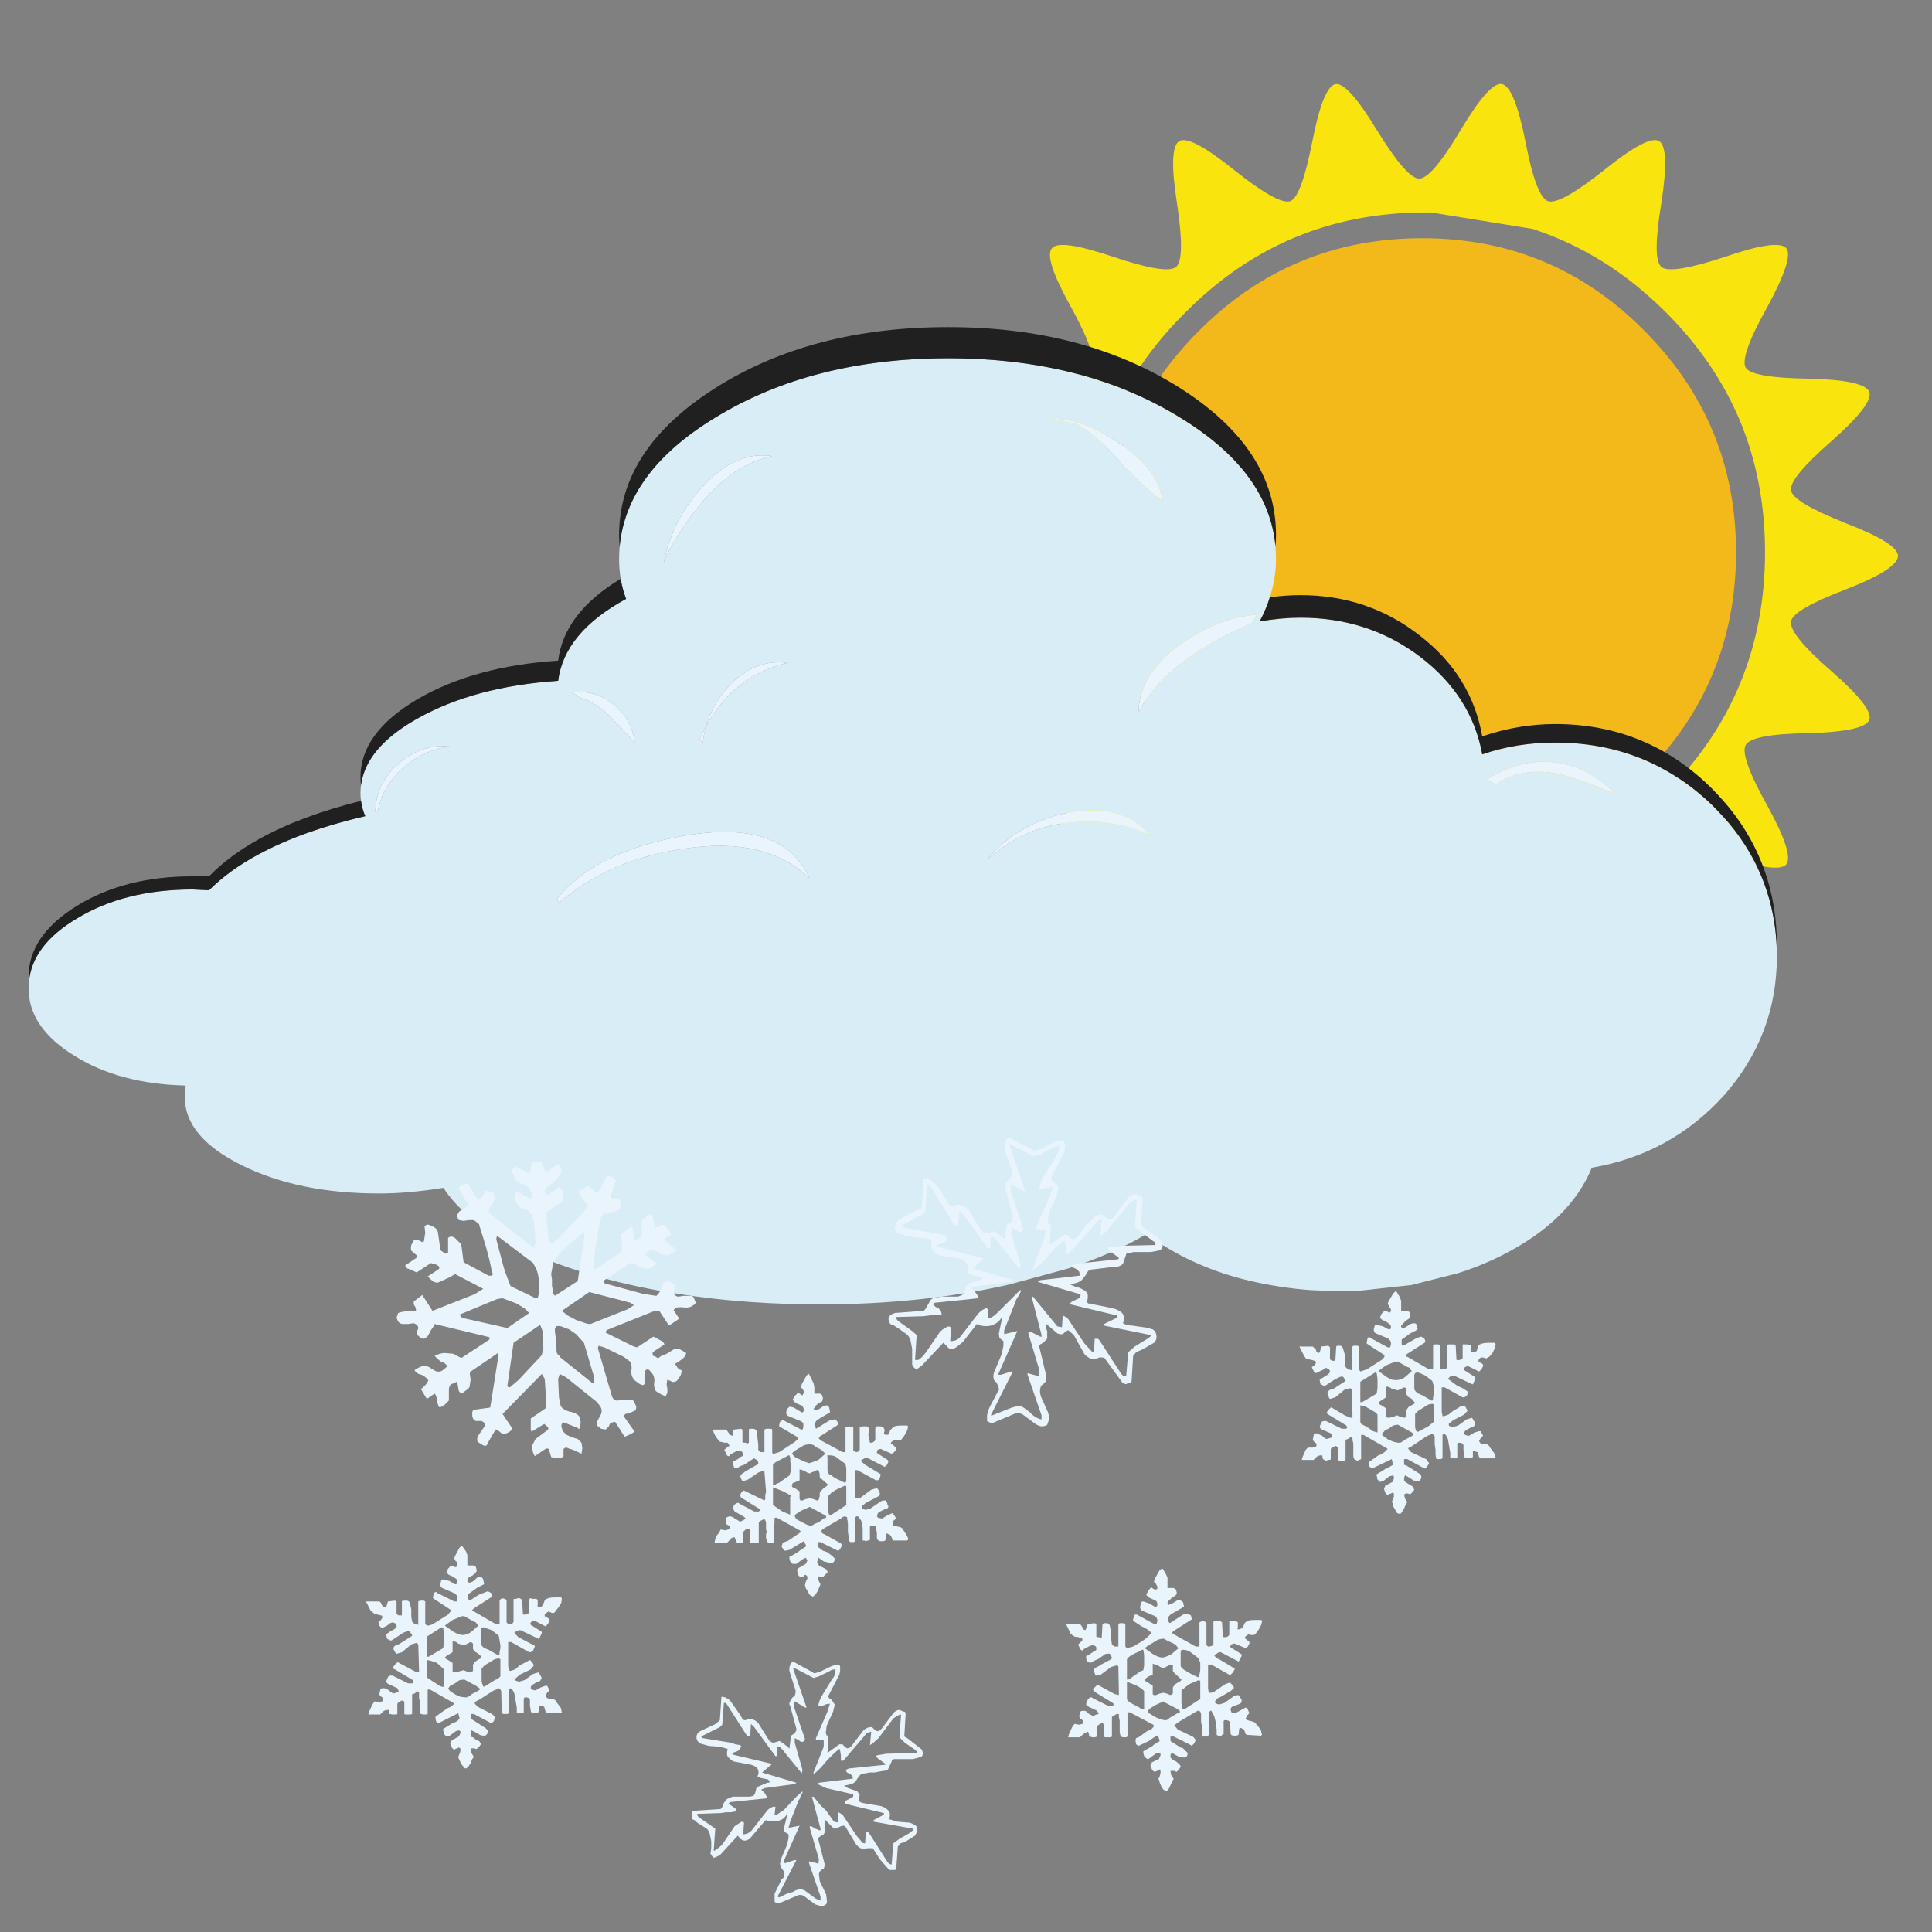 <?xml version="1.0" encoding="utf-8"?>
<!-- Generator: Adobe Illustrator 16.0.0, SVG Export Plug-In . SVG Version: 6.00 Build 0)  -->
<!DOCTYPE svg PUBLIC "-//W3C//DTD SVG 1.1//EN" "http://www.w3.org/Graphics/SVG/1.1/DTD/svg11.dtd">
<svg version="1.1" id="Layer_1" xmlns="http://www.w3.org/2000/svg" xmlns:xlink="http://www.w3.org/1999/xlink" x="0px" y="0px"
	 width="300px" height="300px" viewBox="0 0 300 300" enable-background="new 0 0 300 300" xml:space="preserve">
<rect x="0" y="0" width="300" height="300" fill="#808080" stroke="none"/>
<g>
	<path fill-rule="evenodd" clip-rule="evenodd" fill="#F3B81A" d="M269.571,85.741c0,13.511-4.768,25.035-14.304,34.571
		c-9.452,9.535-20.935,14.303-34.445,14.303c-13.512,0-25.035-4.768-34.571-14.303c-9.535-9.536-14.303-21.06-14.303-34.571
		c0-13.512,4.768-24.993,14.303-34.445c9.536-9.536,21.06-14.304,34.571-14.304c13.511,0,24.993,4.768,34.445,14.304
		C264.804,60.831,269.571,72.313,269.571,85.741z"/>
	<path fill-rule="evenodd" clip-rule="evenodd" fill="#FAE40E" d="M163.357,38.535c0.806-0.973,3.961-0.528,9.466,1.335
		c5.561,1.863,8.827,2.391,9.801,1.584c0.973-0.806,1.014-4.128,0.124-9.966c-0.89-5.728-0.764-8.924,0.376-9.591
		c1.139-0.64,3.976,0.861,8.507,4.503c4.587,3.643,7.492,5.254,8.716,4.837c1.14-0.389,2.28-3.461,3.419-9.216
		c1.112-5.727,2.322-8.716,3.629-8.966c1.278-0.167,3.419,2.224,6.421,7.173c3.087,5.004,5.269,7.506,6.548,7.506
		c1.307,0,3.448-2.502,6.423-7.506c3.002-5.032,5.143-7.423,6.421-7.173c1.308,0.25,2.53,3.239,3.67,8.966
		c1.112,5.755,2.28,8.827,3.503,9.216c1.224,0.417,4.129-1.195,8.716-4.837c4.531-3.642,7.367-5.143,8.507-4.503
		c1.141,0.667,1.266,3.864,0.375,9.591c-0.973,5.838-0.973,9.16,0,9.966c0.974,0.807,4.282,0.279,9.926-1.584
		c5.421-1.863,8.576-2.308,9.466-1.335c0.807,0.973-0.167,4.004-2.919,9.091c-2.892,5.171-4.018,8.326-3.378,9.466
		c0.64,1.057,3.92,1.626,9.842,1.71c5.728,0.138,8.841,0.819,9.341,2.042c0.473,1.224-1.474,3.768-5.838,7.632
		c-4.448,3.893-6.547,6.45-6.297,7.673c0.14,1.195,2.961,2.891,8.465,5.087c5.421,2.085,8.132,3.781,8.132,5.088
		c0,1.362-2.711,3.1-8.132,5.213c-5.504,2.112-8.325,3.767-8.465,4.961c-0.25,1.308,1.849,3.893,6.297,7.757
		c4.364,3.809,6.311,6.324,5.838,7.548c-0.5,1.195-3.613,1.876-9.341,2.043c-5.922,0.083-9.202,0.695-9.842,1.834
		c-0.64,1.14,0.486,4.295,3.378,9.466c2.752,5.004,3.726,8.034,2.919,9.091c-0.89,0.973-4.045,0.528-9.466-1.334
		c-5.644-1.946-8.952-2.516-9.926-1.709c-0.973,0.806-0.973,4.17,0,10.091c0.891,5.728,0.766,8.91-0.375,9.55
		c-1.14,0.667-3.976-0.82-8.507-4.462c-4.587-3.725-7.492-5.379-8.716-4.962c-1.223,0.39-2.391,3.503-3.503,9.341
		c-1.14,5.727-2.362,8.715-3.67,8.966c-1.278,0.25-3.419-2.142-6.421-7.173c-2.975-5.088-5.116-7.631-6.423-7.631
		c-1.279,0-3.461,2.543-6.548,7.631c-3.002,5.031-5.143,7.423-6.421,7.173c-1.307-0.251-2.517-3.239-3.629-8.966
		c-1.139-5.838-2.279-8.952-3.419-9.341c-1.224-0.417-4.129,1.237-8.716,4.962c-4.531,3.642-7.368,5.129-8.507,4.462
		c-1.14-0.64-1.266-3.822-0.376-9.55c0.89-5.921,0.849-9.285-0.124-10.091c-0.974-0.806-4.24-0.236-9.801,1.709
		c-5.505,1.863-8.66,2.308-9.466,1.334c-0.89-1.057,0.083-4.086,2.919-9.091c2.836-5.171,3.92-8.326,3.253-9.466
		c-0.64-1.14-3.906-1.751-9.8-1.834c-5.755-0.167-8.869-0.849-9.341-2.043c-0.5-1.224,1.473-3.739,5.922-7.548
		c4.447-3.865,6.546-6.45,6.296-7.757c-0.139-1.195-3.003-2.849-8.59-4.961c-5.422-2.113-8.132-3.851-8.132-5.213
		c0-1.307,2.71-3.003,8.132-5.088c5.587-2.196,8.451-3.893,8.59-5.087c0.25-1.224-1.849-3.781-6.296-7.673
		c-4.449-3.864-6.423-6.408-5.922-7.632c0.473-1.223,3.586-1.904,9.341-2.042c5.894-0.084,9.16-0.653,9.8-1.71
		c0.667-1.14-0.417-4.295-3.253-9.466C163.44,42.539,162.468,39.508,163.357,38.535z M222.198,32.989c-0.084,0-0.181,0-0.292,0
		c-0.083,0-0.18,0-0.292,0c-0.111,0-0.208,0-0.292,0c-14.568,0-26.98,5.171-37.239,15.513c-10.37,10.258-15.555,22.672-15.555,37.24
		c0,14.651,5.185,27.106,15.555,37.364c10.259,10.342,22.671,15.513,37.239,15.513c14.54,0,26.995-5.17,37.365-15.513
		c10.258-10.258,15.387-22.713,15.387-37.364c0-7.284-1.278-14.039-3.836-20.267c-2.585-6.2-6.436-11.857-11.551-16.973
		c-1.141-1.14-2.309-2.21-3.503-3.211c-0.057-0.056-0.112-0.111-0.167-0.167c-0.14-0.11-0.265-0.208-0.376-0.292
		c-0.11-0.111-0.222-0.208-0.333-0.292c-0.084-0.083-0.167-0.152-0.251-0.208c-4.67-3.753-9.716-6.574-15.137-8.465
		c-0.334-0.139-0.667-0.251-1.001-0.334L222.198,32.989z"/>
	<path fill-rule="evenodd" clip-rule="evenodd" fill="#D9EDF7" d="M211.147,200.42c-0.918,0.028-1.849,0.042-2.794,0.042
		c-1.612,0-3.197-0.042-4.755-0.125c-1.556-0.111-3.072-0.278-4.545-0.501c-2.029-0.306-3.989-0.694-5.88-1.168
		c-5.672-1.444-10.717-3.794-15.138-7.047c-3.447,2.058-7.534,3.851-12.26,5.379l-9.216,2.503
		c-9.063,2.029-18.766,3.044-29.108,3.044c-0.333,0-0.653,0-0.959,0c-0.223,0-0.445,0-0.667,0c-0.111,0-0.208,0-0.292,0
		c-8.285-0.11-16-0.82-23.145-2.127c-4.309-0.778-8.41-1.779-12.302-3.003c-10.759-3.391-17.834-7.715-21.227-12.969
		c-3.642,0.584-6.964,0.876-9.966,0.876c-8.34,0-15.458-1.46-21.351-4.379s-8.841-6.437-8.841-10.55l0.042-0.376l0.083-1.459
		c-0.028,0-0.056,0-0.083,0c-6.784-0.167-12.497-1.696-17.14-4.588c-4.782-2.919-7.173-6.436-7.173-10.551
		c0-0.277,0.014-0.555,0.042-0.834c0.306-3.863,2.794-7.186,7.464-9.966c4.949-3.003,10.939-4.504,17.974-4.504l2.543,0.125
		c2.085-2.085,4.657-3.948,7.715-5.588c1.779-0.945,3.711-1.835,5.797-2.669c3.197-1.251,6.783-2.335,10.759-3.253
		c-0.333-0.723-0.556-1.515-0.667-2.377c-0.056-0.389-0.083-0.778-0.083-1.168c0-0.417,0.027-0.834,0.083-1.251
		c0.5-3.919,3.433-7.381,8.799-10.383c5.894-3.309,13.164-5.255,21.81-5.838c0.64-5.004,4.156-9.244,10.551-12.719
		c-0.389-1.029-0.667-2.071-0.834-3.128c-0.167-1.001-0.25-2.016-0.25-3.044c0-0.639,0.028-1.279,0.083-1.918
		c0.695-7.784,5.644-14.471,14.846-20.058c9.369-5.728,20.49-8.785,33.361-9.175c0.917-0.027,1.849-0.042,2.794-0.042
		s1.891,0.015,2.836,0.042c12.844,0.39,23.908,3.447,33.194,9.175c9.175,5.587,14.109,12.259,14.804,20.017
		c0.056,0.639,0.083,1.292,0.083,1.959c0,1.975-0.319,3.948-0.958,5.921c-0.39,1.251-0.918,2.502-1.585,3.753
		c2.279-0.389,4.393-0.583,6.338-0.583c7.034,0,13.22,2.015,18.558,6.047c5.338,4.059,8.563,9.118,9.675,15.179
		c3.559-1.224,7.325-1.834,11.301-1.834c8.73,0,16.292,2.725,22.687,8.173c0.584,0.5,1.153,1.015,1.709,1.543
		c0.945,0.945,1.835,1.904,2.669,2.877c4.727,5.699,7.187,12.288,7.381,19.767c0,0.277,0,0.569,0,0.876
		c0,8.173-2.752,15.374-8.256,21.602c-5.505,6.061-12.33,9.785-20.477,11.175c-2.278,5.561-6.978,10.12-14.095,13.679
		c-2.169,1.084-4.406,1.987-6.714,2.711l-7.214,1.835L211.147,200.42z M119.904,70.812c-3.864-0.556-7.492,1.057-10.884,4.837
		c-3.086,3.336-5.074,7.256-5.964,11.76l0.5-1.335C108.478,77.123,113.927,72.035,119.904,70.812z M62.773,119.103
		c2.168-1.863,4.587-2.919,7.256-3.169c-2.919-0.334-5.546,0.473-7.882,2.418c-2.502,2.03-3.794,4.615-3.878,7.756h0.375
		C59.117,123.355,60.494,121.021,62.773,119.103z M122.239,102.922c-3.169-0.417-6.088,0.667-8.757,3.253
		c-1.862,1.946-3.155,4.17-3.878,6.672c-0.306,0.584-0.625,1.237-0.959,1.959l0.5,0.501c0.083-0.89,0.236-1.71,0.458-2.46
		C112.439,107.593,116.652,104.285,122.239,102.922z M90.171,108.385c1.529,0.417,3.072,1.39,4.628,2.919
		c0.807,0.806,2.058,2.141,3.753,4.004c-0.25-2.419-1.349-4.393-3.294-5.922c-1.863-1.557-4.003-2.168-6.422-1.835L90.171,108.385z
		 M167.068,65.808c1.697,0.751,3.879,2.614,6.548,5.588c3.085,3.309,5.394,5.449,6.922,6.422c-0.417-3.309-2.641-6.297-6.672-8.966
		c-3.726-2.502-7.284-3.794-10.676-3.878L167.068,65.808z M232.248,121.854c2.502-1.779,5.574-2.376,9.216-1.793
		c2.03,0.389,5.144,1.474,9.342,3.253c-2.669-2.891-5.866-4.545-9.592-4.962c-3.559-0.333-6.992,0.556-10.301,2.669L232.248,121.854
		z M86.418,139.661l0.375,0.501c5.338-4.532,11.844-7.325,19.517-8.382c8.424-1.279,14.887,0.264,19.392,4.629
		c-2.669-6.145-9.091-8.368-19.267-6.672C97.066,131.348,90.394,134.657,86.418,139.661z M176.785,110.595
		c2.752-5.338,8.618-9.953,17.598-13.845l0.834-1.335c-4.03,0.334-7.95,1.835-11.759,4.504
		C179.093,102.978,176.868,106.536,176.785,110.595z M166.484,127.693c4.143-0.417,8.146,0.222,12.011,1.918
		c-2.975-3.392-7.257-4.518-12.845-3.377c-5.17,1.111-9.257,3.489-12.26,7.13l1.71-1.334
		C158.325,129.528,162.12,128.082,166.484,127.693z"/>
	<path fill-rule="evenodd" clip-rule="evenodd" fill="#EAF4FC" d="M119.904,70.812c-5.977,1.224-11.426,6.312-16.347,15.263
		l-0.5,1.335c0.89-4.504,2.877-8.424,5.964-11.76C112.412,71.868,116.04,70.255,119.904,70.812z M98.553,115.308
		c-1.696-1.863-2.947-3.198-3.753-4.004c-1.557-1.529-3.1-2.502-4.628-2.919l-1.334-0.834c2.418-0.333,4.559,0.278,6.422,1.835
		C97.205,110.915,98.303,112.889,98.553,115.308z M109.604,112.847c-0.222,0.75-0.375,1.57-0.458,2.46l-0.5-0.501
		C108.979,114.084,109.298,113.431,109.604,112.847c0.723-2.502,2.016-4.727,3.878-6.672c2.669-2.586,5.588-3.67,8.757-3.253
		C116.652,104.285,112.439,107.593,109.604,112.847z M62.773,119.103c-2.28,1.918-3.656,4.253-4.129,7.005H58.27
		c0.083-3.142,1.376-5.727,3.878-7.756c2.335-1.946,4.963-2.752,7.882-2.418C67.36,116.183,64.942,117.24,62.773,119.103z
		 M72.698,183.864l1.459,2.336l0.375-0.125l0.25-0.126l0.709-1.084l0.75,0.209c0.222,0,0.375,0.125,0.459,0.375
		c0.167,0.334,0.208,0.584,0.125,0.751l-0.333,0.709l-0.5,0.751c-0.167,0.222-0.125,0.458,0.125,0.708v0.126l6.672,5.213h0.125
		l0.25-0.834l-0.25-3.171l-0.375-1.084c-0.25-0.417-0.612-0.708-1.084-0.875c-0.5-0.056-0.904-0.334-1.209-0.834l-0.375-0.834
		c0-0.5,0.083-0.793,0.25-0.876c0.167-0.14,0.32-0.14,0.459,0l1.126,0.626l0.583,0.25h0.125c0.25-0.083,0.292-0.334,0.125-0.751
		l-0.25-0.583c-0.306-0.501-0.667-0.793-1.084-0.877c-0.556-0.083-0.959-0.36-1.209-0.834l-0.375-0.834
		c-0.167-0.417-0.083-0.709,0.25-0.876c0.167-0.167,0.333-0.167,0.5,0l1.918,0.876l0.25-1.71l1.084-0.124H84l0.375,0.708
		l0.125,0.501c0.139,0.333,0.334,0.417,0.584,0.25l1.334-0.959c0.167-0.167,0.333-0.126,0.5,0.125c0.223,0.39,0.306,0.75,0.25,1.084
		l-0.75,1.085l-0.959,0.834l-0.751,0.5l-0.125,0.501l0.125,0.333l0.125,0.125l0.25,0.126l1.835-1.335l0.458,0.834v0.375l0.125,0.626
		l-0.125,0.458l-2.543,1.71v0.501l0.375,4.003l0.25,0.126l0.125,0.208l0.959-0.584l4.129-4.379l0.583-0.834l-1.334-1.96v-0.25
		l0.125-0.209l0.625-0.375c0.389-0.25,0.667-0.333,0.834-0.25l0.875,0.834c0.083,0.25,0.236,0.25,0.458,0l0.125-0.083l0.25-0.376
		l0.625-1.334l0.333-0.501c0.167-0.167,0.459-0.167,0.876,0c0.306,0.167,0.458,0.334,0.458,0.501c0.167,0,0.167,0.125,0,0.375
		l-0.125,0.584l-0.584,1.585l0.125,0.25h1.084l0.125,0.125c0.167,0.306,0.25,0.626,0.25,0.959c0,0.389-0.125,0.625-0.375,0.709
		c-0.333,0.25-0.736,0.375-1.209,0.375c-0.5,0-0.903,0.125-1.209,0.375c-0.25,0.25-0.417,0.737-0.5,1.46l-0.5,2.878
		c-0.139,0.751-0.292,2.085-0.458,4.003l0.375,0.125l3.753-2.543l0.25-0.334l0.083-0.376v-0.5l-0.083-0.709v-1.084l1.668-1.126v0.25
		l0.125,0.375l0.25,1.085v0.375l0.25,0.125l0.834-0.626v-2.544l1.459-0.958c0.25,0.25,0.375,0.653,0.375,1.208l0.25,0.96
		l1.084-0.459h0.458l1.001,1.46l-1.084,0.709l0.333,0.584l1.459,1.001c0.083,0.167,0,0.319-0.25,0.458l-0.458,0.25
		c-0.417,0.25-0.75,0.334-1.001,0.25l-0.708-0.25l-0.834-0.458c-0.25-0.083-0.542-0.083-0.876,0l-0.333,0.208l-0.375,0.376
		l0.25,0.25l1.459,0.959c0,0.25-0.083,0.417-0.25,0.5l-0.5,0.376c-0.389,0.139-0.709,0.167-0.959,0.083
		c-0.25,0-0.57-0.111-0.959-0.333l-0.75-0.376c-0.333-0.167-0.528-0.208-0.584-0.125l-4.003,2.669v0.375l0.083,0.125l5.838,1.585
		l2.085,0.334h0.083l0.25-0.251l0.25-0.333l0.25-0.626l0.375-0.584l0.334-0.375c0.167-0.083,0.417-0.083,0.75,0l0.583,0.501
		c0.167,0.223,0.167,0.458,0,0.708c-0.083,0.251-0.083,0.486,0,0.709c0.167,0.251,0.375,0.376,0.625,0.376l0.834-0.125h1.001
		c0.306,0,0.5,0.125,0.584,0.375l0.25,0.625c0,0.224-0.125,0.376-0.375,0.46c-0.25,0.25-0.653,0.374-1.209,0.374
		c-0.473-0.083-0.959-0.083-1.459,0l-0.375,0.376l0.876,1.335l-1.585,1.084l-1.459-2.211h-0.959l-7.298,2.919l-0.125,0.376
		l4.379,2.168l0.5,0.126l2.543-1.669l1.334,0.709l0.25,0.251l0.125,0.25l-1.835,1.209v0.459l0.125,0.125l0.375,0.125l0.333,0.25
		l0.5-0.375l0.834-0.333l1.209-0.751c0.334-0.084,0.667-0.042,1.001,0.125l0.834,0.5l-0.125,0.459l-0.5,0.501l-1.084,0.708
		l0.125,0.25l0.25,0.376l0.25,0.25l0.375,0.125c0,0.39-0.083,0.709-0.25,0.96l-0.5,0.708c-0.333,0.167-0.57,0.209-0.709,0.126
		l-0.75-0.334l-0.125,0.708l0.125,0.71v0.625l-0.25,0.5h-0.125l-0.583-0.25l-0.834-0.5c-0.25-0.473-0.333-0.918-0.25-1.335
		c0.083-0.472,0-0.917-0.25-1.334l-0.5-0.584c-0.167-0.167-0.361-0.167-0.583,0l-0.125,0.126v1.918l-0.125,0.124v0.126h-0.375
		l-0.459-0.25l-0.75-0.584c-0.333-0.5-0.459-0.987-0.375-1.46c0.083-0.5,0.014-0.944-0.208-1.334l-1.001-0.751l-3.002-1.459
		l-0.875-0.251l-0.125,0.376l2.21,7.548l0.125,0.208c0.139,0.25,0.375,0.376,0.709,0.376l0.959-0.126h1.001
		c0.389,0,0.625,0.167,0.709,0.501l0.25,0.584c0,0.334-0.083,0.542-0.25,0.625l-0.834,0.376l-0.626,0.125l-0.25,0.333l1.71,2.419
		l-0.625,0.376l-0.834,0.374h-0.125l-1.459-2.293l-0.458,0.125h-0.125v0.083c-0.167,0-0.292,0.167-0.375,0.501l-0.5,0.5
		l-0.709-0.124l-0.625-0.501v-0.25l-0.125-0.126l0.75-1.417c0.167-0.501,0.083-0.945-0.25-1.335l-0.375-0.5l-4.837-3.879l-0.959-0.5
		l-0.25,0.75l0.125,2.878l0.25,1.251c0.139,0.39,0.583,0.71,1.334,0.96c0.64,0.083,1.154,0.318,1.543,0.708v0.126h0.125l0.125,0.875
		l-0.125,0.96h-0.208l-0.125-0.126l-2.085-0.834h-0.25c-0.139,0.14-0.208,0.334-0.208,0.584l0.208,0.75l0.625,0.584l0.834,0.376
		l0.875,0.25l0.584,0.584l0.125,0.875l-0.125,0.834l-1.334-0.625l-0.709-0.209c-0.25-0.167-0.459-0.167-0.626,0l-0.125,0.084v1.126
		l-0.25,0.208h-0.584l-0.5,0.126l-0.583-0.209l-0.375-1.251l-0.375-0.084l-1.793,1.21l-0.25-0.5
		c-0.167-0.641-0.208-1.043-0.125-1.21l0.5-0.959l1.793-1.334c0.25-0.167,0.25-0.376,0-0.626l-0.459-0.375l-1.959,1.209v-0.084
		l-0.125-0.124v-1.835l2.293-1.585l0.125-0.834l-0.25-3.754l-0.458-0.75l-6.089,6.214l1.46,2.168c0.083,0.083,0,0.25-0.25,0.5
		l-0.333,0.209c-0.5,0.251-0.792,0.334-0.876,0.251l-0.708-0.584l-0.25-0.126h-0.125l-1.334,2.294v0.125
		c-0.25,0.167-0.528,0.125-0.834-0.125l-0.625-0.376c-0.083-0.222-0.083-0.5,0-0.834l1.001-1.459c0.139-0.25,0.139-0.486,0-0.709
		l-0.375-0.25h-0.875c-0.139,0-0.292-0.125-0.459-0.375l-0.125-0.376v-0.584l0.125-0.374l2.669-0.376l1.209-7.632v-0.834
		l-4.128,2.795c-0.167,0.055-0.25,0.208-0.25,0.458l0.125,0.876l-0.125,0.834c0,0.334-0.195,0.611-0.584,0.834l-0.5,0.375
		c-0.167,0.167-0.333,0.125-0.5-0.125l-0.125-0.125l-0.208-1.209l-0.125-0.126v-0.124l-0.5,0.25l-0.375,0.124
		c-0.222,0.251-0.334,0.529-0.334,0.834v1.711l-0.625,0.625l-0.5,0.334c-0.222,0.083-0.375,0.083-0.459,0l-0.25-0.834l-0.125-0.835
		l-0.25-0.375l-1.209,0.834l-0.959-1.584l0.25-0.084l0.709-0.75l0.25-0.501l-0.125-0.083c-0.25-0.334-0.57-0.584-0.959-0.751
		c-0.5-0.083-0.862-0.319-1.084-0.709c0.723-0.5,1.237-0.708,1.543-0.625c0.417,0,0.709,0.083,0.875,0.25l0.834,0.501
		c0.25,0.138,0.57,0.138,0.959,0l0.5-0.376l0.375-0.375c-0.25-0.39-0.57-0.626-0.959-0.709c-0.083,0-0.417-0.292-1.001-0.876
		c0.584-0.306,1.112-0.459,1.584-0.459l1.334,0.126l0.834,0.458c0.333,0.167,0.5,0.209,0.5,0.126l4.253-2.795v-0.376
		c-0.083,0-0.208-0.027-0.375-0.083l-8.132-1.959l-0.25,0.5l-0.333,0.458l-0.375,0.751l-0.25,0.333l-0.25,0.126
		c-0.222,0.167-0.458,0.167-0.709,0l-0.5-0.459c-0.083-0.25-0.083-0.501,0-0.751c0.167-0.222,0.167-0.458,0-0.708
		c0-0.084-0.195-0.209-0.584-0.376l-0.875,0.126h-0.834c-0.25,0-0.486-0.126-0.709-0.376l-0.25-0.584l0.25-0.751
		c0.473-0.166,0.917-0.25,1.335-0.25h1.334c0.139-0.055,0.139-0.291,0-0.708c-0.167-0.167-0.25-0.376-0.25-0.626v-0.208l1.334-1.001
		l1.584,2.46l6.547-2.586l1.334-0.834l-4.379-2.294l-0.751,0.46l-1.918,0.875c-0.417,0-0.737-0.125-0.959-0.375l-0.625-0.584
		l1.709-1.126l0.125-0.208l-0.125-0.25l-0.125-0.126l-0.25-0.125l-0.834-0.25l-2.21,1.459l-1.084-0.5l-0.375-0.125l-0.083-0.083
		l-0.25-0.376l1.793-1.209v-0.376l-0.834-0.708c-0.083-0.25-0.083-0.543,0-0.876l0.375-0.709c0.306-0.166,0.584-0.166,0.834,0
		l0.5,0.251h0.125l0.125-0.126l0.208-1.334l-0.125-1.085h0.125c0.25-0.25,0.584-0.223,1.001,0.084
		c0.389,0.083,0.667,0.292,0.834,0.625l0.125,0.251l0.375,2.669l0.125,0.25l0.458,0.334c0.167,0.166,0.333,0.166,0.5,0h0.125v-2.294
		l0.125-0.125c0.306-0.167,0.625-0.126,0.959,0.125l0.959,0.959L71.989,196l3.878,2.085h0.5l0.125-0.125v-0.25l-0.125-0.25
		c-0.083-0.641-0.375-1.892-0.875-3.753l-1.084-3.504v-0.125l-0.125-0.25c-0.25-0.25-0.486-0.376-0.708-0.376h-0.751l-0.834,0.126
		l-0.75-0.126c-0.223-0.389-0.292-0.667-0.208-0.834c0.139-0.333,0.292-0.541,0.458-0.625l1.334-0.834l-1.668-2.669l0.459-0.375
		l0.875-0.375L72.698,183.864z M71.739,204.632l7.047,1.585l3.378-2.336l-0.709-0.708l-1.209-0.751l-2.21-0.834l-0.834,0.125
		l-5.838,2.419L71.739,204.632z M86.793,140.162l-0.375-0.501c3.976-5.004,10.648-8.313,20.017-9.924
		c10.175-1.696,16.597,0.528,19.267,6.672c-4.504-4.365-10.968-5.908-19.392-4.629C98.637,132.836,92.131,135.63,86.793,140.162z
		 M90.672,191.288l-0.375,0.375l-0.375,0.209l-2.877,2.543L85.917,196l-0.333,1.834l0.125,0.834v0.96l0.208,1.251l0.25,0.334
		l3.545-2.294l1.084-7.381L90.672,191.288z M77.077,192.122c0.083,0,0.083,0.041,0,0.125v0.25l0.959,3.628
		c0.167,0.723,0.57,1.891,1.209,3.503l0.125,0.125l3.795,1.835h0.333l0.25-1.084v-1.46l-0.25-1.334
		c-0.167-0.557-0.32-0.918-0.459-1.084l-0.25-0.501l-5.463-4.129h-0.125L77.077,192.122z M89.462,204.966l1.459,0.5
		c0.472,0.167,0.834,0.167,1.084,0l5.463-2.168l0.959-0.625l-0.5-0.376l-6.422-1.668l-4.254,2.919l0.875,0.709L89.462,204.966z
		 M86.293,205.966v0.126l-0.125,0.125v0.583l0.125,0.96v1.126l0.125,0.584v0.5l0.25,0.459l0.25,0.125l0.125,0.251l4.837,3.877
		l0.375,0.126v-0.96l-1.584-5.337l-1.209-1.335l-1.084-0.75l-1.209-0.46C86.835,205.883,86.543,205.883,86.293,205.966z
		 M83.874,205.716l-4.128,2.795l-0.959,6.672v0.125l0.375,0.125l1.335-1.126l3.628-3.878l0.25-1.084l-0.125-2.669L83.874,205.716z
		 M140.171,190.537l0.959,0.25l5.963,1.085v0.375c0,0.333-0.208,0.569-0.625,0.709l-0.959,0.375v0.25l7.256,1.835l-1.668,1.46
		l0.834,0.333l5.463,1.585l-0.376,0.25l-5.588,0.709l-0.584,0.25l0.584,0.626l0.501,0.709v0.25l-6.798,0.709l-0.25,0.25l0.375,0.376
		l0.5,0.25l0.333,0.375l0.125,0.459v0.125h-0.959l-1.834,0.25l-4.254,0.125v0.251l0.25,0.333l2.21,1.585l0.709,0.625l-0.25,3.878
		h0.5c0.333-0.166,0.736-0.569,1.209-1.209l2.168-3.17c0.5-0.472,0.945-0.75,1.334-0.834l0.375,0.126l-0.125,2.168
		c0.723,0,1.251-0.236,1.584-0.709l2.545-3.294c0.333-0.473,0.777-0.834,1.334-1.084c0-0.167,0.124-0.126,0.375,0.125v1.46
		l0.375-0.126c0.307-0.083,0.709-0.375,1.21-0.875l3.503-3.504v0.376l-0.376,0.709l-0.25,0.375l-1.918,4.837v0.626l2.044-0.5
		l-3.003,6.797h0.458l1.585-0.5h0.25l-3.419,6.798h0.25l3.045-1.21l0.958-0.25c0.334,0,0.667,0.125,1.001,0.375l0.834,0.625
		c0.167,0.224,0.445,0.46,0.834,0.71c0.417,0.25,0.736,0.375,0.96,0.375v-0.625l-2.169-6.298v-0.25l1.835,0.501v-0.96l-1.71-5.713
		V206.8h0.376l1.459,0.751h0.125l0.084,0.083v-0.333l-1.544-5.963h0.209l3.795,4.628l0.709,0.126l0.125-1.835l0.709,0.375
		l2.669,4.004l1.126,1.209l0.334,0.125l0.124-2.085h0.501l0.25,0.25l3.378,5.213l0.376,0.376h0.375l0.333-3.754l1.001-0.876
		l2.168-1.334l0.376-0.334l-0.125-0.125l-7.173-1.459v-0.25l1.96-0.96v-0.375l-7.173-1.71l-0.124-0.125l0.374-0.333l1.085-0.501
		l0.25-0.5l-0.125-0.126l-6.547-1.918l0.375-0.25l6.172-0.709v-0.125l-0.125-0.5l-0.375-0.376l-0.459-0.208l-0.375-0.376l0.625-0.25
		l6.673-0.709l0.083-0.25l-1.543-1.084l-0.125-0.25v-0.25l0.834-0.126c0.556,0,0.875-0.041,0.959-0.125l5.463-0.125l0.125-0.125
		l-0.125-0.125v-0.208l-0.25-0.126l-2.878-2.21l0.334-4.212c-0.389,0-0.834,0.236-1.335,0.709l-2.877,3.503
		c-0.417,0.667-0.903,1.112-1.46,1.335l0.208-2.42h-0.458l-4.754,5.339l-0.125-0.126h-0.208v-0.834l-0.126-0.875l-0.124-0.209
		l-0.126-0.125c-1.141,0.973-1.904,1.737-2.294,2.293c-0.972,1.141-1.793,1.904-2.46,2.294v-0.25l1.835-4.837l0.125-1.21
		l-0.709,0.125h-0.75v-0.5l2.168-4.838l0.125-0.5l0.25-0.584v-0.375l-2.043,0.501c0-0.417,0.153-1.029,0.458-1.836l2.086-3.169
		c0.25-0.389,0.445-0.987,0.584-1.793l-1.085,0.25l-1.918,1.084l-1.001,0.251h-0.208l-3.169-1.711h-0.376l2.418,7.174h-0.208
		l-1.96-1.127l-0.125,0.877l1.96,5.921v0.5l-0.375,0.126h-0.25l-1.084-0.751l-0.126,1.001l1.46,4.962l-0.126,0.584l-4.003-4.962
		h-0.5l-0.084,1.709h-0.375l-3.753-5.213l-0.625-0.625l-0.25,2.21l-0.333,0.125l-0.25-0.125l-0.125-0.25l-3.628-5.838h-0.5
		l-0.25,4.128l-0.5,0.375l-3.253,1.71L140.171,190.537z M138.962,190.412c0.139-0.474,0.375-0.834,0.709-1.084l2.794-1.46
		c0.473-0.084,0.709-0.278,0.709-0.584l0.25-4.379c0.806,0.167,1.376,0.445,1.709,0.835c0.472,0.417,0.834,0.902,1.084,1.459
		l0.876,1.46c0.222,0.417,0.458,0.625,0.709,0.625c0.333,0,0.5-0.041,0.5-0.125l0.584-0.125c0.64,0.166,1.126,0.402,1.46,0.709
		l1.835,3.044c0.166,0.334,0.486,0.584,0.958,0.751l0.501-0.125l0.584-0.251l0.125,0.126h0.125l1.335,0.959l0.25,0.25l0.251-2.294
		l0.708-0.375c0.167-0.334,0.25-0.584,0.25-0.751v-0.209l-1.209-4.503v-0.25l0.251-0.584l0.708-0.751l0.126-0.459v-0.5l-1.21-3.503
		l0.125-0.25v-0.501l0.125-0.5l0.25-0.334l0.209-0.124l3.878,2.042h0.25l0.96-0.25l1.96-1.084l1.084-0.25
		c0.334,0.083,0.501,0.25,0.501,0.5c0.166,0.167,0.166,0.417,0,0.751v0.584l-2.086,4.003v0.125c0,0.084,0.042,0.167,0.125,0.251
		l0.376,0.375l0.5,0.334l0.125,0.5l-0.25,1.209l-1.084,2.294l-0.251,1.209v0.626c0,0.334,0.153,0.417,0.459,0.25l-0.208,3.253
		l2.294-1.585h0.458l0.376,0.376l0.5,0.375c0.389-0.167,0.708-0.417,0.959-0.751l0.959-1.334l1.209-1.21
		c0.334-0.389,0.779-0.584,1.334-0.584h0.126l0.876,0.71h0.125c0.389,0,0.709-0.195,0.959-0.584l1.919-2.669
		c0.417-0.417,0.834-0.626,1.251-0.626l0.708,0.25c0.25,0,0.376,0.167,0.376,0.501l-0.25,4.128l2.543,1.794l0.626,0.625
		c0.14,0.083,0.208,0.277,0.208,0.584c0,0.5-0.236,0.793-0.709,0.876l-1.084,0.208h-2.669l-0.626,0.126
		c-0.389,0-0.583,0.083-0.583,0.25l-0.501,1.459c-0.25,0.25-0.611,0.417-1.084,0.5h-0.625l-2.67,0.334
		c-0.556,0-0.917,0.125-1.084,0.376l-0.375,0.625l-0.584,0.709c-0.417,0.334-1.028,0.542-1.834,0.625l0.75,0.334l0.834,0.25
		l0.709,0.376c0.166,0.083,0.333,0.277,0.5,0.583v0.626l-0.125,0.625l0.251,0.209h0.374c0.167,0.084,0.724,0.208,1.668,0.375
		l1.836,0.376c0.556,0.167,1.001,0.403,1.335,0.708c0.333,0.417,0.374,0.946,0.124,1.585c0.417,0.25,0.903,0.376,1.46,0.376
		l1.709,0.25c0.224,0,0.71,0.11,1.46,0.334c0.39,0.25,0.584,0.653,0.584,1.208c0,0.334-0.125,0.626-0.376,0.877l-1.918,1.084
		l-0.875,0.375l-0.459,0.584l-0.25,4.004c-0.084,0.166-0.251,0.25-0.501,0.25l-0.458,0.124l-0.25-0.124h-0.126l-2.919-4.003h-0.376
		c-0.138-0.084-0.374-0.043-0.708,0.124l-0.709,0.126c-0.417-0.084-0.834-0.334-1.251-0.751l-1.668-3.003l-0.876-0.751l-0.459,0.25
		l-0.375,0.376h-0.5l-0.334-0.125l-1.71-1.459v0.25c-0.083,0.25-0.042,0.527,0.125,0.834v0.958c0,0.251-0.083,0.418-0.25,0.501
		l-0.375,0.376l-0.459,0.25l-0.251,0.333l0.126,0.126l1.084,4.504v0.374l-0.125,0.46l-0.375,0.374l-0.334,0.251l-0.125,0.459
		c-0.084,0.333-0.042,0.75,0.125,1.251l1.084,2.418c0.167,0.557,0.209,0.96,0.125,1.21l-0.25,0.709
		c-0.167,0.166-0.458,0.25-0.875,0.25c-0.224,0-0.543-0.125-0.96-0.375l-1.793-1.334c-0.25-0.224-0.583-0.334-1-0.334h-0.209
		l-3.67,1.542h-0.25l-0.584-0.333v-0.875l0.125-0.584l0.25-0.626l1.335-2.544l0.125-0.125v-0.25l-0.125-0.459l-0.251-0.501
		l-0.375-0.375l-0.125-0.583c0.083-0.557,0.209-0.96,0.375-1.21l0.96-2.293l0.25-1.252v-0.709l-0.626-0.5l-0.083-0.709l0.459-2.169
		v-0.375c-0.307,0.64-0.876,1.085-1.71,1.335c-0.807,0.167-1.529,0.083-2.168-0.25l-2.169,2.793l-0.875,0.709
		c-0.306,0.251-0.625,0.376-0.959,0.376c-0.25,0-0.486-0.167-0.708-0.501l-0.5-0.458l-3.294,3.502l-0.834,0.626l-0.25-0.125
		l-0.25-0.25l-0.208-0.375v-2.419l-0.25-1.335c-0.167-0.473-0.375-0.792-0.625-0.959l-1.209-0.876
		c-0.389-0.222-0.625-0.375-0.708-0.458l-0.625-0.25l-0.25-0.626v-0.208c0.167-0.417,0.292-0.626,0.375-0.626l0.625-0.251
		l4.462-0.333l0.25-0.25l0.834-1.459c0.25-0.251,0.625-0.376,1.126-0.376l0.458-0.125h2.669l0.625-0.25l0.375-0.334l0.083-0.501
		l0.25-0.625l0.375-0.334l1.96-0.626c0-0.25-0.084-0.374-0.25-0.374l-1.335-0.334l-0.625-0.25c0.167-0.724,0.125-1.251-0.125-1.585
		c-0.083-0.167-0.445-0.403-1.084-0.709l-3.169-0.501c-0.389-0.166-0.709-0.402-0.959-0.708c-0.25-0.417-0.334-0.945-0.25-1.585
		c-0.222-0.25-0.709-0.375-1.459-0.375l-1.918-0.251c-0.806-0.166-1.334-0.319-1.584-0.458
		C139.198,191.454,138.962,191.079,138.962,190.412z M134.583,221.479l0.375,0.25l-0.125,1.084l0.25,1.21h0.333l0.25-0.126
		l0.25-0.25v-1.918l0.25-0.25h0.458c0.25,0,0.459,0.083,0.625,0.25l0.125,0.376l-0.125,0.458l0.25,0.25
		c0.389,0,0.583-0.083,0.583-0.25l0.125-0.458l0.5-0.501c0.167-0.166,0.612-0.25,1.334-0.25h0.834l0.125,0.125v0.125l-0.125,0.501
		l-0.375,0.708l-0.459,0.626c-0.083,0.139-0.208,0.208-0.375,0.208h-0.5l-0.208-0.083l-0.375,0.209l-0.25,0.25v0.125l0.375,0.25
		l0.375,0.376h0.083v0.208l-0.083,0.25l-0.375,0.376l-0.25,0.124l-1.709-0.75l-0.459,0.125l-0.125,0.375v0.126l1.668,1.084
		l0.125,0.25l-0.208,0.5l-0.375,0.334l-2.794-1.46h-0.125l-0.834,0.501l0.708,0.625l2.419,1.46v0.084l-0.125,0.5
		c-0.083,0.25-0.236,0.375-0.458,0.375h-0.125l-2.919-1.585h-0.375v3.753l0.125,0.626h0.125c0.417,0,0.695-0.083,0.834-0.25
		l1.459-1.084l0.875-0.25l0.333,0.375l0.125,0.459c0,0.25-0.111,0.417-0.333,0.5l-1.834,0.959l-0.625,0.5v0.126l0.125,0.333
		l0.5,0.125l0.708-0.208l1.459-1.001c0.167-0.167,0.417-0.25,0.751-0.25h0.125l0.25,0.375l0.083,0.376l0.125,0.124
		c0,0.25-0.111,0.376-0.333,0.376l-1.209,0.584l-0.25,0.5l0.125,0.334l0.584,0.125h0.125l0.75-0.459l0.834-0.375l0.125,0.125
		l0.459,0.709l-0.459,0.375l-0.125,0.376l0.125,0.375l1.084,0.209l0.375,0.25l0.125,0.25l0.458,0.709l0.25,0.5v0.25l-0.125,0.126
		h-2.168l-0.125-0.126l-0.125-0.375l-0.25-0.375l-0.459-0.208h-0.125l-0.125,0.958c0,0.167-0.208,0.25-0.625,0.25
		c-0.389,0-0.625-0.166-0.709-0.5v-0.708l-0.125-0.877c0-0.223-0.208-0.333-0.625-0.333h-0.25l-0.083,0.083v2.085l-0.125,0.126
		h-0.25l-0.25,0.124l-0.25-0.124h-0.25v-1.961l-0.208-1.084l-0.5-0.709h-0.25l-0.25,0.209v3.545c0,0.167-0.083,0.25-0.25,0.25
		h-0.459l-0.25-0.25v-0.501l-0.125-0.834v-1.334c-0.083-0.084-0.083-0.167,0-0.25l-0.125-0.376v-0.334l-0.375-0.125l-0.333,0.125
		l-0.25,0.209l-2.919,1.71v0.125h-0.125v0.125c0,0.25,0.167,0.417,0.5,0.5l2.168,1.21c0.333,0.083,0.5,0.277,0.5,0.584l-0.25,0.5
		l-0.375,0.375v-0.125l-2.669-1.334h-0.458v0.708l0.834,0.626l0.625,0.208l0.834,0.626l0.375,0.375c0,0.474-0.208,0.71-0.625,0.71
		l-1.084-0.251l-0.834-0.583h-0.125v0.458c-0.083,0.167-0.083,0.292,0,0.376l0.208,0.375l1.125,0.584l0.208,0.375v0.125
		l-0.708,0.709h-0.125l-0.125-0.083h-0.583l0.125,0.583l0.333,0.626l-0.458,1.085l-0.375,0.583l-0.375,0.251l-0.458-0.251
		l-0.625-1.084l-0.125-0.459l0.125-0.5l0.25-0.501v-0.333l-0.25-0.251h-0.125l-0.25,0.251l-0.25,0.083h-0.083
		c-0.167,0-0.334-0.11-0.5-0.334l-0.125-0.625c0-0.223,0.083-0.375,0.25-0.459l1.084-0.626l0.25-0.5l-0.25-0.458l-0.5,0.25
		l-0.959,0.708h-0.584l-0.375-0.375l-0.125-0.459v-0.25l0.708-0.375l0.375-0.25l0.25-0.126l0.25-0.208l0.959-0.626
		c0.083-0.083,0.042-0.25-0.125-0.5l-0.125-0.334l0.125-0.124l-2.419,1.459l-0.625,0.125c-0.139,0-0.25-0.083-0.334-0.25
		l-0.25-0.376v-0.124l0.125-0.25v-0.126l0.333-0.208l0.625-0.25l1.96-1.335l-0.25-0.25l-3.544-1.96h-0.333l-0.125,3.795
		c0,0.083-0.083,0.125-0.25,0.125h-0.375c-0.25,0-0.375-0.084-0.375-0.251l-0.208-0.5v-0.584l0.125-0.375l-0.125-0.375v-1.085
		l-0.125-0.375l-0.125-0.125h-0.125l-0.5,0.25l-0.25,0.25v3.045c0,0.083-0.111,0.125-0.333,0.125h-0.625
		c-0.25,0-0.375-0.042-0.375-0.125v-2.085h-0.333l-0.375,0.125l-0.375,0.375v1.585l-0.25,0.125h-0.334c-0.333,0-0.5-0.084-0.5-0.251
		l-0.25-0.625h-0.125c-0.222,0-0.417,0.125-0.584,0.375l-0.5,0.501h-1.918l0.125-0.625l0.208-0.501l0.375-0.459l0.25-0.5
		l0.709,0.125l0.5-0.125l0.25-0.251l-0.125-0.333l-0.5-0.25v-1.001l0.5-0.209c0.333,0,0.612,0.111,0.834,0.334l0.876,0.501
		l0.709-0.376h0.125c0-0.167-0.125-0.319-0.375-0.459l-1.334-0.751l-0.25-0.458l0.125-0.5c0.25-0.251,0.458-0.376,0.625-0.376h0.125
		l0.125,0.125l2.294,1.209h0.709l0.25-0.25v-0.125l-0.25-0.083l-2.752-1.71l-0.125-0.25v-0.125l0.125-0.376l0.333-0.333h0.125
		l3.169,1.543l0.125-0.209v-0.625l0.125-0.5l-0.25-3.128l-0.125-0.125h-0.125l-0.709,0.25l-1.584,1.084l-0.751,0.251h-0.125
		l-0.208-0.376l-0.125-0.375l0.125-0.25l0.208-0.209l0.25-0.125l0.125-0.125l2.085-1.21v-0.125c0-0.25-0.083-0.417-0.25-0.5
		l-0.375-0.25l-0.25,0.125l-1.334,0.875l-0.584,0.209l-0.375,0.25h-0.25c-0.25,0-0.375-0.042-0.375-0.125l-0.125-0.584v-0.25
		l0.75-0.375l0.375-0.334l0.333-0.125l0.125-0.25v-0.126l-0.25-0.375l-0.334-0.125l-0.5,0.125l-0.959,0.501l-0.125,0.25h-0.125
		l-0.25-0.125l-0.125-0.375l-0.25-0.376v-0.125l0.375-0.333l0.375-0.251v-0.125l-0.25-0.375h-0.5l-0.459-0.126
		c-0.25,0-0.375-0.083-0.375-0.25l-0.25-0.208l-0.333-0.5l-0.25-0.501l-0.125-0.459h2.043l0.125,0.126l0.5,0.708l0.375,0.126
		l0.083-0.25v-0.376l0.125-0.334l1.126-0.124l0.208,0.124v1.918l0.125,0.126h0.375l0.25,0.125l0.25-0.125v-2.044
		c0-0.083,0.111-0.124,0.333-0.124h0.25c0.333,0,0.542,0.124,0.625,0.374l0.25,2.044v0.834c0.139,0.25,0.292,0.375,0.459,0.375h0.5
		v-3.503l0.25-0.124h0.583c0.25,0,0.375,0.041,0.375,0.124v3.629l0.125,0.124h0.125l0.834-0.25l2.419-1.585l0.5-0.458v-0.25
		l-2.919-1.71v-0.25l0.125-0.459l0.375-0.25h0.125l2.794,1.459h0.208l0.125-0.375v-0.5c0-0.14-0.153-0.292-0.458-0.459l-1.835-0.751
		c-0.25-0.083-0.375-0.277-0.375-0.584l0.125-0.5l0.375-0.375c0.389,0,0.75,0.125,1.084,0.375l0.834,0.5h0.125l0.125-0.124
		l0.125-0.25l-0.25-0.626l-1.084-0.459l-0.459-0.501l0.334-0.584l0.5-0.5l0.25,0.125l0.334,0.251h0.125l0.25-0.501l-0.25-0.5
		c-0.139-0.057-0.208-0.167-0.208-0.334l0.083-0.376l0.75-1.334l0.25-0.25h0.125l0.709,1.46l0.125,0.625v0.959h0.834
		c0.083,0,0.208,0.084,0.375,0.251l0.125,0.458l-0.125,0.501l-0.5,0.25l-0.459,0.375l-0.25,0.459h-0.125
		c0,0.167,0.125,0.251,0.375,0.251l0.459-0.126l0.75-0.5l0.375-0.084c0.222,0,0.375,0.111,0.459,0.334l0.125,0.626v0.124
		l-2.043,1.21l-0.25,0.375l-0.125,0.334l0.125,0.25l0.125,0.376l2.168-1.335l0.75-0.125l0.333,0.25l0.25,0.459l-0.25,0.25
		l-2.668,1.709v0.126h-0.125v0.25h0.125v0.125l3.544,1.918h0.458v-3.878h0.25l0.375-0.125l0.375,0.125h0.208v3.628l0.125,0.125
		l0.375,0.125l0.375-0.125l0.125-0.25v-3.503l0.334-0.125H134.583z M128.495,226.316v1.96c0,0.417,0.208,0.695,0.625,0.834
		l0.5,0.376l1.543,0.751h0.125l0.125-0.376v-1.835l-0.125-0.709l-1.209-0.875c-0.306-0.307-0.709-0.459-1.209-0.459h-0.375
		C128.439,225.983,128.439,226.095,128.495,226.316z M126.327,224.398l-0.375-0.125h-0.458l-0.625,0.125l-1.585,0.959l-0.333,0.375
		l0.459,0.501l1.46,0.709l0.75,0.25c0.139,0,0.625-0.167,1.459-0.5l1.084-0.96l-0.5-0.5l-0.375-0.25l-0.459-0.208L126.327,224.398z
		 M124.158,228.152v1.709l-1.084,0.459l-0.125,0.375l0.125,0.25l0.334,0.126l0.75,0.5v1.209l0.125,0.209h0.333l0.5-0.209
		l0.625-0.125l0.584,0.125l0.5,0.209c0.222,0,0.334-0.069,0.334-0.209l0.125-0.5v-0.501l0.25-0.333l0.375-0.375l0.375-0.25
		l0.125-0.126l0.208-0.125l-1.084-0.959c-0.167,0-0.25-0.125-0.25-0.375v-0.334l-0.125-0.5l-0.208-0.126h-0.125l-0.5,0.251
		l-0.375,0.125l-0.125,0.125c-0.306,0-0.584-0.125-0.834-0.375L124.158,228.152z M131.289,230.695h-0.125l-1.334,0.626l-0.709,0.458
		l-0.5,0.501v2.544l0.125,0.375h0.375l2.043-1.335l0.25-0.25v-2.793L131.289,230.695z M120.029,227.442v3.128h0.375l0.083-0.125
		l0.5-0.208l1.585-1.127l0.25-0.708v-0.751l-0.125-0.834c0.083-0.167,0.042-0.445-0.125-0.834h-0.125l-2.043,1.084L120.029,227.442z
		 M122.448,232.029l-0.834-0.458l-1.584-0.626v2.669l0.25,0.25l1.209,0.834l1.209,0.501v-2.794
		C123.004,232.405,122.921,232.28,122.448,232.029z M123.657,235.908l1.71,0.876l0.459,0.125c0.25,0,0.375-0.041,0.375-0.125
		l0.5-0.25l0.375-0.126l0.834-0.625l0.375-0.125v-0.209l-0.125-0.125l-2.418-1.334l-1.334,0.584l-0.751,0.5
		c-0.167,0.083-0.25,0.208-0.25,0.375L123.657,235.908z M74.033,243.915l-0.208,0.375l-0.5,0.376l-0.5,0.208l-0.25,0.5v0.126
		c0,0.167,0.125,0.25,0.375,0.25l0.375-0.125l0.375-0.251l0.333-0.375l0.5-0.125c0.25,0,0.417,0.125,0.5,0.376l0.125,0.625V246
		l-1.126,0.584l-1.334,0.959v0.75l0.25,0.251l1.334-0.876l1.459-0.583l0.5,0.25l0.125,0.458v0.126l-0.125,0.124l-2.668,1.71
		l-0.25,0.251v0.124l0.125,0.084h0.125l3.377,1.96h0.625v-3.753l0.458-0.25l0.375,0.124l0.25,0.126v3.503l0.25,0.25h0.584
		c0.167-0.167,0.25-0.292,0.25-0.376v-3.377c0-0.167,0.125-0.209,0.375-0.126l0.25-0.124h0.333l0.375,0.25l0.125,2.293h0.5
		l0.458-0.25v-2.169l0.25-0.124l0.375,0.124c0.306-0.083,0.542-0.041,0.709,0.126v0.834c-0.083,0.167,0,0.25,0.25,0.25
		c0.333,0,0.5-0.083,0.5-0.25l0.25-0.459c0-0.167,0.112-0.334,0.334-0.501c0.333-0.166,0.778-0.25,1.334-0.25h1.001l0.083,0.25
		l-0.083,0.584l-0.375,0.626l-0.5,0.625c-0.083,0.223-0.236,0.334-0.459,0.334h-0.125l-0.5-0.25l-0.375,0.25
		c-0.167,0.083-0.25,0.209-0.25,0.376v0.124l0.25,0.126l0.375,0.25l0.125,0.125v0.209l-0.25,0.5l-0.375,0.375l-1.668-0.875h-0.125
		l-0.375,0.124l-0.25,0.376l0.125,0.125l1.71,1.084v0.251l-0.25,0.5c-0.083,0.306-0.167,0.417-0.25,0.334l-2.794-1.335h-0.25
		l-0.334,0.125l-0.375,0.25c0.083,0.167,0.292,0.403,0.625,0.71l2.543,1.334v0.125l-0.25,0.626l-0.375,0.25h-0.25l-2.794-1.585
		h-0.458v3.753l0.125,0.625l0.208,0.126l0.751-0.25l0.709-0.626l1.584-0.834l0.375,0.376l0.25,0.458l-0.5,0.626l-1.709,0.834
		l-0.709,0.625c0,0.223,0.083,0.334,0.25,0.334l0.334,0.125l0.875-0.25l1.334-0.96l0.834-0.25l0.25,0.376l0.25,0.5l-0.25,0.459
		l-0.625,0.25l-0.583,0.375c-0.167,0.084-0.25,0.251-0.25,0.501l0.125,0.208l0.5,0.125h0.125L84,262.014l0.708-0.251h0.25
		l0.375,0.709l-0.375,0.376l-0.25,0.501l0.25,0.333l0.5,0.125h0.458l0.375,0.25l0.125,0.25l0.625,0.834l0.125,0.25v0.251l0.083,0.25
		l-0.083,0.125h-2.21l-0.25-0.25l-0.208-0.75l-0.5-0.126h-0.25l-0.125,0.876c0,0.167-0.195,0.25-0.584,0.25
		c-0.417,0-0.625-0.125-0.625-0.375l-0.125-0.834v-0.876c-0.083-0.25-0.32-0.375-0.709-0.375h-0.125l-0.125,0.25v2.085l-0.25,0.125
		h-0.834v-0.876l-0.375-2.168c-0.167-0.417-0.334-0.667-0.501-0.751l-0.125-0.083v0.083h-0.083l-0.125,0.125v3.67l-0.25,0.125
		h-0.625l-0.25-0.125l-0.083-3.419l-0.125-0.251l-0.25-0.208l-0.125,0.083l-0.25,0.125l-0.375,0.125l-2.293,1.46l-0.5,0.251
		l-0.208,0.25c0,0.083,0.153,0.277,0.458,0.584l2.21,1.125c0.306,0.223,0.459,0.417,0.459,0.584l-0.125,0.5l-0.334,0.334h-0.125
		l-2.668-1.418h-0.5v0.709l2.293,1.459l0.375,0.376c0,0.557-0.195,0.834-0.583,0.834c-0.417,0-0.75-0.125-1.001-0.376l-0.959-0.458
		l-0.125,0.334v0.375c0,0.25,0.125,0.375,0.375,0.375l0.459,0.376l0.5,0.208l0.25,0.376v0.125l-0.25,0.375l-0.375,0.334h-0.208
		l-0.125-0.084h-0.625l0.125,0.709l0.375,0.626l-0.25,0.334l-0.25,0.625l-0.375,0.583l-0.333,0.251
		c-0.167,0-0.292-0.084-0.375-0.251l-0.375-0.458l-0.459-1.001v-0.083l0.333-0.876v-0.459l-0.25-0.125h-0.083l-0.125,0.125
		l-0.375,0.084v0.125c-0.167,0-0.334-0.111-0.5-0.334l-0.25-0.625l0.25-0.501l1.084-0.584l0.25-0.501v-0.333l-0.25-0.125
		l-0.459,0.125l-0.959,0.709l-0.5,0.125l-0.375-0.375l-0.125-0.584v-0.25l0.25-0.126l1.209-0.75h0.125l0.626-0.334l0.333-0.375
		l-0.208-0.834l-3.044,1.543l-0.375-0.208l-0.125-0.501v-0.25l0.125-0.125l1.709-1.209l0.584-0.25l0.5-0.46l-0.125-0.124
		l-3.628-2.086h-0.375v3.795l-0.25,0.083h-0.458l-0.375-0.083l-0.125-0.625v-1.334l-0.125-0.501v-0.834l-0.25-0.25l-0.125,0.125
		l-0.333,0.25l-0.375,0.125v3.044l-0.25,0.083h-0.583c-0.25,0-0.375-0.027-0.375-0.083v-1.959h-0.125l-0.125-0.126h-0.125l-0.5,0.25
		l-0.208,0.25v1.585c0,0.056-0.125,0.083-0.375,0.083h-0.375l-0.458-0.083l-0.125-0.625h-0.125c-0.334,0-0.584,0.083-0.751,0.25
		l-0.458,0.458h-1.835l0.125-0.458l0.5-1.084l0.334-0.5l0.75,0.124l0.458-0.124l0.125-0.251v-0.25l-0.25-0.209l-0.208-0.124
		l-0.125-0.251l0.125-0.626c0-0.223,0.153-0.333,0.458-0.333c0.334,0,0.625,0.11,0.876,0.333c0.083,0.084,0.32,0.251,0.709,0.501
		l0.834-0.25v-0.125l-0.208-0.459l-1.334-0.626c-0.25-0.083-0.375-0.25-0.375-0.5l0.25-0.584c0.083-0.167,0.236-0.251,0.458-0.251
		h0.25l2.419,1.21h0.625c0.167,0,0.25-0.083,0.25-0.25l-0.125-0.25l-2.794-1.668l-0.25-0.126v-0.25l0.25-0.375l0.375-0.333h0.125
		l2.877,1.542h0.25l0.125-0.125l-0.125-4.212l-0.25-0.25l-0.834,0.25l-1.459,1.21l-0.834,0.25l-0.125-0.125l-0.25-0.375
		l-0.125-0.376l0.125-0.25l0.25-0.208l0.25-0.126h0.208l2.085-1.334v-0.125l-0.25-0.376c-0.083-0.166-0.208-0.25-0.375-0.25
		l-0.709,0.25l-1.835,1.21h-0.25l-0.459-0.25l-0.125-0.459v-0.25l0.709-0.501l0.5-0.25l0.375-0.334v-0.25
		c0-0.167-0.083-0.292-0.25-0.376l-0.375-0.124l-0.375,0.124l-0.459,0.376l-0.75,0.375h-0.125l-0.333-0.375l-0.125-0.5v-0.126
		l0.375-0.25l0.208-0.334v-0.124c0-0.167-0.069-0.25-0.208-0.25l-1-0.251l-0.584-0.459l-0.75-1.459h2.085l0.25,0.208l0.083,0.25
		l0.25,0.376l0.375,0.125l0.125-0.125l0.25-0.834l1.084-0.125l0.25,0.125v1.918l0.125,0.125l0.208,0.126h0.5v-2.169
		c0-0.083,0.125-0.125,0.375-0.125h0.375c0.222,0,0.375,0.111,0.458,0.333l0.25,1.001v1.084l0.125,0.834l0.375,0.376l0.584,0.125
		v-3.628l0.25-0.125h0.625l0.208,0.125v3.503l0.25,0.25c0.333,0,0.653-0.083,0.959-0.25l2.335-1.46l0.459-0.584v-0.124l-2.794-1.835
		v-0.25l0.125-0.376c0-0.223,0.125-0.334,0.375-0.334l0.125,0.126l2.668,1.334h0.375l0.125-0.376v-0.374
		c-0.167-0.307-0.375-0.501-0.626-0.584l-1.709-0.751c-0.222-0.083-0.333-0.278-0.333-0.584l0.125-0.5
		c0-0.167,0.111-0.25,0.333-0.25l1.001,0.25c0.473,0.334,0.75,0.5,0.834,0.5h0.125l0.25-0.125v-0.25c0-0.251-0.083-0.417-0.25-0.501
		l-0.5-0.333l-0.584-0.251l-0.375-0.375l0.25-0.584l0.459-0.5l0.375,0.125l0.25,0.125h0.125l0.25-0.125v-0.376
		c0-0.25-0.083-0.375-0.25-0.375l-0.25-0.459l0.125-0.375l0.709-1.334l0.375-0.25l0.625,0.875l0.208,0.584v1.585h1.001l0.333,0.25
		L74.033,243.915z M73.574,251.796l-1.459-0.834h-0.375l-1.46,0.584l-1.209,0.876l1.334,0.959l0.751,0.376l0.584,0.125
		c0.556,0,1.042-0.167,1.459-0.501l1.084-0.959l-0.25-0.25l-0.125-0.25L73.574,251.796z M74.783,252.797l-0.125,0.209v2.085
		c0,0.307,0.195,0.584,0.584,0.834l0.625,0.25l1.459,0.834h0.125c0.083,0,0.125-0.152,0.125-0.458l0.125-0.626v-0.458l-0.25-1.46
		l-1.084-0.876l-1.334-0.459L74.783,252.797z M77.452,257.51l-0.625,0.125l-1.584,0.959l-0.459,0.5v2.044l0.25,0.751h0.208
		l1.584-1.001l0.5-0.209l0.375-0.375v-2.669L77.452,257.51z M73.449,255.217c-0.167-0.167-0.292-0.251-0.375-0.251l-0.959,0.501
		h-0.125l-0.834-0.25c-0.25-0.251-0.542-0.376-0.876-0.376v1.71l-0.959,0.584l-0.25,0.25l0.25,0.25l0.25,0.125l0.709,0.459v1.334
		l0.25,0.125h0.25l1.209-0.334l0.5,0.209l0.584,0.125l0.375-0.208v-1.001l0.25-0.333l0.125-0.126l0.333-0.25l0.5-0.25l0.125-0.251
		l-0.5-0.458l-0.583-0.376l-0.25-0.374V255.217z M74.533,262.222l-0.625-0.459l-1.793-0.959h-0.125l-0.625,0.084l-0.709,0.5
		l-0.751,0.375l-0.333,0.459l0.333,0.376l0.751,0.5l0.834,0.375l0.626,0.084h0.375l0.459-0.208l0.25-0.251l0.959-0.5l0.375-0.251
		V262.222z M129.954,258.469c0.334,0,0.5,0.125,0.5,0.375v0.626l-0.125,0.584l-1.709,3.295v0.124l0.125,0.209l0.375,0.25l0.5,0.751
		l-0.25,1.084l-0.876,1.918c-0.139,0.251-0.208,0.625-0.208,1.126c-0.083,0.056-0.083,0.209,0,0.459c0,0.167,0.112,0.25,0.334,0.25
		l-0.125,2.669l1.835-1.334h0.5l0.333,0.375l0.375,0.25c0.333,0,0.625-0.208,0.875-0.625l1.668-2.169
		c0.333-0.333,0.736-0.5,1.209-0.5h0.125l0.375,0.375l0.375,0.25h0.125c0.222,0,0.459-0.167,0.709-0.501l1.709-2.293
		c0.306-0.333,0.625-0.5,0.959-0.5l0.625,0.25c0.223,0,0.333,0.125,0.333,0.375l-0.208,3.503l0.458,0.25l2.294,1.794l0.125,0.5
		c0,0.473-0.195,0.709-0.583,0.709l-0.959,0.251h-2.794c-0.333,0-0.5,0.124-0.5,0.374l-0.5,1.085
		c-0.083,0.25-0.361,0.375-0.834,0.375l-1.334,0.251h-0.834l-0.5,0.124c-0.473,0-0.792,0.112-0.959,0.334l-0.375,0.5
		c-0.167,0.334-0.334,0.543-0.501,0.626c-0.139,0.139-0.653,0.292-1.543,0.458l0.584,0.376l1.46,0.501l0.375,0.583l-0.125,0.501
		v0.458l0.459,0.251l2.919,0.5c0.417,0.084,0.82,0.319,1.209,0.709c0.25,0.25,0.292,0.695,0.125,1.334l1.209,0.376l1.459,0.125
		c0.5,0,0.904,0.125,1.209,0.376c0.334,0.083,0.5,0.402,0.5,0.958l-0.375,0.71l-1.585,1l-0.709,0.208l-0.375,0.501l-0.25,3.42
		c0,0.139-0.111,0.208-0.333,0.208h-0.751l-1.459-1.668l-1.084-1.71h-0.834l-0.625,0.126c-0.306,0-0.667-0.209-1.084-0.626
		l-1.459-2.419c-0.167-0.389-0.361-0.584-0.584-0.584l-0.375,0.084l-0.5,0.25l-0.334,0.125c0-0.083-0.125-0.125-0.375-0.125
		l-1.334-1.335v1.001l0.125,0.834l-0.25,0.501l-0.75,0.459l-0.083,0.25v0.125l0.959,3.753v0.375l-0.125,0.376l-0.375,0.208
		l-0.25,0.25l-0.125,0.376l0.125,1.084l1,2.085l0.125,1.085c0,0.306-0.125,0.5-0.375,0.583c-0.167,0.167-0.375,0.209-0.625,0.125
		l-0.834-0.25l-1.459-1.084c-0.25-0.251-0.528-0.375-0.834-0.375h-0.25l-3.169,1.334l-0.125-0.125c-0.306,0-0.458-0.069-0.458-0.208
		v-1.21l1.084-2.21l0.375-0.333v-0.251l0.083-0.25l-0.083-0.376l-0.5-0.708l-0.125-0.501l0.25-0.959l0.834-1.96l0.25-1.085v-0.583
		l-0.625-0.375l-0.083-0.626l0.458-1.793v-0.376c-0.306,0.641-0.792,1.001-1.459,1.085c-0.806,0.166-1.404,0.125-1.793-0.125
		l-0.375,0.375l-2.168,2.544c-0.417,0.25-0.75,0.334-1.001,0.25l-0.458-0.25l-0.375-0.5l-2.794,3.044l-0.834,0.375h-0.125
		l-0.25-0.25l-0.25-0.376l0.125-0.834v-1.084l-0.25-1.209c-0.167-0.417-0.32-0.667-0.459-0.751l-1.125-0.709
		c-0.306-0.167-0.5-0.334-0.584-0.5l-0.5-0.251l-0.125-0.458v-0.125l0.125-0.625l0.625-0.126l3.753-0.25
		c0.167-0.14,0.25-0.25,0.25-0.334l0.25-0.625l0.458-0.584l0.876-0.375h2.669l0.584-0.126l0.25-0.375l0.25-0.959l1.668-0.709
		c0.25,0,0.375-0.042,0.375-0.125l-0.25-0.375l-1.209-0.25l-0.458-0.251c0.222-0.39,0.222-0.792,0-1.209
		c-0.167-0.251-0.5-0.444-1.001-0.584l-2.669-0.501c-0.222-0.083-0.5-0.291-0.834-0.625c-0.25-0.223-0.292-0.667-0.125-1.334
		l-1.209-0.334l-1.709-0.125l-1.334-0.375c-0.39-0.251-0.584-0.57-0.584-0.96c0-0.417,0.194-0.736,0.584-0.959l2.418-1.126
		l0.625-0.583l0.25-3.629c0.473,0,0.917,0.194,1.334,0.584l1.71,2.419c0.139,0.417,0.333,0.626,0.584,0.626s0.375-0.043,0.375-0.126
		l0.458-0.125c0.584,0.167,1.001,0.403,1.251,0.709l1.543,2.461c0.25,0.39,0.542,0.583,0.875,0.583l0.834-0.25h0.125l0.125,0.125
		l0.25,0.125l0.959,0.751l0.125,0.209l0.25-2.044l0.584-0.376l0.25-0.458v-0.25l-0.959-3.545l-0.125-0.208v-0.25l0.25-0.501
		l0.25-0.375l0.334-0.208l0.125-0.501v-0.376l-0.959-3.002v-0.5l0.125-0.501l0.25-0.333l0.208-0.126l3.044,1.668l0.125,0.126h0.25
		l0.834-0.251l1.709-0.834L129.954,258.469z M126.327,260.554l-2.794-1.46h-0.375l2.085,6.047h-0.25l-1.585-0.958l-0.125,0.834
		l1.71,5.004l-0.125,0.333l-0.25,0.125h-0.208l-0.5-0.333l-0.5-0.251v0.709l1.209,4.254l-0.125,0.5l-3.378-4.128h-0.375
		l-0.125,1.459h-0.208l-3.294-4.503l-0.5-0.501l-0.125,1.835l-0.333,0.125l-0.25-0.25l-3.17-4.962h-0.333l-0.25,3.377l-0.375,0.376
		l-2.919,1.459l0.25,0.25l4.378,0.709l0.709,0.251l0.751,0.125l0.125,0.125v0.125c-0.167,0.389-0.375,0.625-0.625,0.709l-0.709,0.25
		v0.25l6.172,1.46l-1.584,1.335l5.337,1.584l-0.25,0.208l-4.712,0.626l-0.5,0.25l0.5,0.459l0.375,0.626h0.083v0.124l-0.083,0.126
		l-5.713,0.584l-0.25,0.25l1.084,0.75l0.125,0.334l-0.125,0.126l-0.709,0.124h-0.75l-0.834,0.126l-3.628,0.124v0.251l0.208,0.25
		l2.585,1.793l-0.25,3.42h0.125l0.208-0.126c0.5-0.333,0.875-0.667,1.126-1.001l1.793-2.668l1.084-0.709l0.375,0.125l-0.125,1.835
		c0.501,0,0.945-0.208,1.335-0.625l2.085-2.669c0.389-0.557,0.792-0.876,1.209-0.96c0-0.083,0.125-0.083,0.375,0l-0.125,1.21h0.333
		l1.126-0.751l1.918-2.043l0.959-0.834v0.208l-0.333,0.626l-0.125,0.375l-0.125,0.125l-1.334,3.378l-0.25,0.959l1.71-0.334
		l-2.544,5.672l0.125,0.125h0.333l0.25-0.125l0.834-0.25l0.125-0.084h0.375l-2.919,5.672l0.25,0.125l1.209-0.584l0.875-0.25
		l0.459-0.251l0.751-0.25c0.472,0.167,0.75,0.293,0.834,0.376l1.459,1.084c0.083,0.084,0.361,0.208,0.834,0.375v-0.625l-1.793-5.213
		v-0.25l0.709,0.125l0.75,0.25l0.083-0.709l-1.418-4.879v-0.25h0.208l0.25,0.125l0.375,0.25l0.375,0.125l0.208,0.126h0.25v-0.251
		l-1.334-4.962h0.25l1.084,1.334l0.875,0.834l1.209,1.71l0.584,0.125l0.125-1.585l0.625,0.376l2.168,3.253l0.959,1.125l0.375,0.083
		l0.125-1.668l0.375-0.124l3.002,4.712l0.25,0.25l0.375,0.125l0.25-3.295l0.959-0.708l1.459-0.834l0.25-0.25l0.25-0.126l0.125-0.124
		v-0.251l-6.088-1.084v-0.25l1.584-0.834v-0.25l-6.088-1.46v-0.125c0-0.167,0.083-0.292,0.25-0.376l0.876-0.459
		c0.139,0,0.208-0.124,0.208-0.375v-0.125l-4.212-0.959l-1.334-0.626l0.208-0.208l5.254-0.626v-0.124
		c0.056-0.084,0.014-0.209-0.125-0.376l-0.25-0.208l-0.5-0.25l-0.25-0.376l0.5-0.25l5.713-0.584v-0.125l-1.209-0.876l-0.125-0.125
		v-0.083l-0.125-0.126l0.125-0.124l1.459-0.25l4.712-0.126v-0.25l-0.25-0.25l-1.585-1.085l-0.834-0.834l0.25-3.545
		c-0.25,0-0.653,0.209-1.209,0.626l-2.293,3.044c-0.583,0.557-1.029,0.918-1.334,1.085l0.208-2.086l-0.459,0.126l-0.25,0.124
		l-3.628,4.255h-0.375v-0.834l-0.125-0.751v-0.125l-0.125-0.125c-0.723,0.584-1.404,1.236-2.043,1.959
		c-0.806,0.974-1.459,1.627-1.959,1.961v-0.25l1.584-4.004v-1.084l-0.625,0.083h-0.584v-0.334l1.793-4.128l0.375-1.21
		c-0.389,0-0.709,0.084-0.959,0.251l-0.834,0.083c0-0.306,0.153-0.778,0.458-1.418l1.71-2.794c0.333-0.334,0.5-0.819,0.5-1.459
		c-0.417,0-0.708,0.083-0.875,0.25l-1.709,0.834L126.327,260.554z M68.57,252.672l-2.293,1.46v3.127h0.25l0.25-0.124l2.043-1.21
		l0.125-0.834v-1.459l-0.125-0.835L68.57,252.672z M67.861,258.219l-0.959-0.334l-0.625-0.125v2.544l0.125,0.25l1.834,1.209
		c0.306,0.167,0.542,0.209,0.709,0.126v-2.669L67.861,258.219z M232.248,121.854l-1.335-0.834c3.309-2.113,6.742-3.002,10.301-2.669
		c3.726,0.417,6.923,2.071,9.592,4.962c-4.198-1.779-7.312-2.864-9.342-3.253C237.822,119.478,234.75,120.076,232.248,121.854z
		 M173.866,68.852c4.031,2.669,6.255,5.657,6.672,8.966c-1.528-0.973-3.837-3.114-6.922-6.422c-2.669-2.974-4.851-4.837-6.548-5.588
		l-3.878-0.834C166.582,65.058,170.141,66.35,173.866,68.852z M176.785,110.595c0.083-4.06,2.308-7.617,6.673-10.675
		c3.809-2.669,7.729-4.17,11.759-4.504l-0.834,1.335C185.403,100.642,179.537,105.257,176.785,110.595z M178.495,129.611
		c-3.864-1.696-7.868-2.335-12.011-1.918c-4.364,0.389-8.159,1.835-11.384,4.337l-1.71,1.334c3.003-3.641,7.09-6.019,12.26-7.13
		C171.238,125.093,175.521,126.219,178.495,129.611z M203.85,209.094l0.5,0.501l0.083,0.375l0.376,0.125l0.125-0.125l0.25-0.876
		l1.084-0.125l0.25,0.251v1.835l0.126,0.124l0.25,0.126h0.459l0.125-2.085c0-0.167,0.083-0.251,0.25-0.251h0.376
		c0.222,0,0.375,0.167,0.458,0.501l0.25,0.834v1.126l0.126,0.834l0.375,0.375l0.584,0.125v-3.544l0.25-0.251h0.626
		c0.139,0,0.208,0.084,0.208,0.251v3.419l0.125,0.125l0.125,0.209l1.001-0.334l2.294-1.46c0.306-0.25,0.458-0.458,0.458-0.625
		v-0.125l-2.752-1.793v-0.251l0.083-0.375c0-0.25,0.126-0.376,0.376-0.376l0.125,0.126l2.669,1.46h0.375l0.125-0.459v-0.376
		c-0.167-0.333-0.375-0.542-0.625-0.625l-1.71-0.709c-0.223-0.084-0.334-0.292-0.334-0.625l0.126-0.46c0-0.166,0.11-0.25,0.333-0.25
		l1.001,0.25l0.834,0.46h0.125l0.25-0.126v-0.208c0-0.25-0.083-0.417-0.25-0.5l-0.501-0.376l-0.584-0.25l-0.374-0.334l0.25-0.625
		l0.458-0.459l0.376,0.083l0.25,0.126l0.125,0.124l0.25-0.25v-0.333l-0.25-0.375l-0.25-0.501l0.125-0.333l0.709-1.21l0.375-0.375
		h0.125l0.501,0.834l0.25,0.625v1.585h0.959l0.376,0.209l0.083,0.625l-0.209,0.376l-0.5,0.333l-0.709,0.751v0.124
		c0,0.167,0.111,0.251,0.334,0.251l0.375-0.125l0.709-0.5l0.501-0.126c0.25,0,0.417,0.083,0.5,0.25l0.125,0.584v0.126l-0.375,0.25
		l-0.751,0.375l-1.334,0.959v0.751l0.25,0.208l2.085-1.209l0.708-0.209l0.501,0.334l0.125,0.375v0.125l-0.125,0.126l-2.669,1.71
		l-0.25,0.208v0.125l0.125,0.125h0.125l3.378,1.96h0.625v-3.753l0.25-0.125h0.584l0.25,0.125v3.628l0.251,0.125h0.584
		c0.166-0.166,0.25-0.292,0.25-0.375v-3.378c0-0.084,0.125-0.125,0.375-0.125h0.584l0.376,0.125l0.125,2.293h0.5l0.459-0.25v-2.168
		h0.625l0.71,0.125v0.834c-0.084,0.167,0,0.25,0.25,0.25c0.333,0,0.541-0.083,0.625-0.25l0.125-0.5c0-0.167,0.111-0.319,0.334-0.459
		c0.334-0.167,0.778-0.25,1.334-0.25h1.001l0.125,0.25l-0.125,0.584l-0.376,0.75l-0.5,0.584l-0.458,0.25h-0.126l-0.25-0.124h-0.25
		c-0.084-0.084-0.208-0.043-0.375,0.124c-0.14,0.084-0.209,0.209-0.209,0.376v0.125l0.584,0.333l0.125,0.126v0.25l-0.25,0.5
		l-0.376,0.334l-1.668-0.834h-0.124l-0.376,0.125l-0.25,0.375l0.125,0.125l1.71,1.084v0.25l-0.251,0.584
		c-0.083,0.25-0.166,0.334-0.25,0.25l-2.794-1.334h-0.208l-0.376,0.126l-0.375,0.374l1.46,1.085l0.834,0.375l0.875,0.584
		l-0.25,0.625l-0.375,0.209h-0.25l-2.794-1.543h-0.459v3.754l0.125,0.708h0.25l0.709-0.25l0.709-0.584l0.876-0.5
		c0.167-0.167,0.402-0.25,0.709-0.25c0.167,0,0.292,0.083,0.376,0.25l0.25,0.5l-0.501,0.584l-1.71,0.876l-0.709,0.584
		c0,0.25,0.084,0.375,0.25,0.375l0.376,0.125l0.834-0.25l1.334-0.959l0.834-0.251l0.501,0.834c0,0.251-0.084,0.417-0.251,0.501
		l-0.583,0.25l-0.625,0.376c-0.167,0.083-0.251,0.236-0.251,0.458l0.125,0.25l0.5,0.126h0.126l0.834-0.501l0.708-0.209h0.251
		l0.375,0.71l-0.375,0.375l-0.251,0.459l0.251,0.375l0.5,0.125h0.5l0.334,0.25l0.126,0.251l0.625,0.834l0.125,0.25v0.25l0.125,0.208
		l-0.125,0.126h-2.21l-0.251-0.209l-0.208-0.751l-0.5-0.125h-0.25v0.876c-0.084,0.139-0.32,0.209-0.71,0.209
		c-0.417,0-0.625-0.111-0.625-0.334l-0.125-0.876v-0.834c-0.084-0.25-0.32-0.375-0.709-0.375h-0.125l-0.125,0.25v2.043l-0.25,0.126
		H225.2v-0.834l-0.375-2.169c-0.167-0.417-0.333-0.667-0.5-0.75h-0.209l-0.125,0.124v3.629l-0.25,0.125h-0.626l-0.125-0.125
		l-0.083-0.584v-0.751l-0.126-0.834v-1.21l-0.124-0.25l-0.25-0.124h-0.126l-0.25,0.124l-0.375,0.126l-2.752,1.835h-0.126
		l-0.124,0.124c0,0.057,0.152,0.25,0.458,0.584l2.335,1.085l0.459,0.625l-0.25,0.459l-0.334,0.375h-0.125l-2.669-1.459h-0.5v0.875
		l0.375,0.126l1.919,1.209c0.25,0.14,0.374,0.292,0.374,0.459c0,0.5-0.193,0.751-0.583,0.751c-0.417,0-0.751-0.126-1.001-0.376
		l-0.834-0.501h-0.125l-0.125,0.376v0.375c0.166,0.25,0.292,0.376,0.375,0.376l0.959,0.584l0.25,0.5l-0.25,0.334l-0.375,0.374
		c0,0.084-0.028,0.084-0.083,0l-0.25-0.124h-0.251l-0.375,0.124l0.125,0.626l0.375,0.584l-0.25,0.375l-0.25,0.626l-0.375,0.584
		c-0.057,0.167-0.167,0.25-0.334,0.25l-0.376-0.125l-0.625-1.085l-0.084-0.5l-0.125-0.125l0.334-0.834v-0.376
		c0-0.166-0.07-0.25-0.209-0.25l-0.25,0.126l-0.375,0.124v0.126c-0.167,0-0.334-0.126-0.5-0.376l-0.209-0.584l0.209-0.5l1.125-0.584
		l0.209-0.5v-0.375l-0.209-0.126l-0.5,0.126l-0.959,0.751l-0.5,0.124l-0.376-0.375l-0.125-0.626v-0.208l0.25-0.125l1.209-0.751
		h0.126l0.959-0.584l-0.209-0.875l-3.044,1.459l-0.375-0.25l-0.126-0.334v-0.375l0.126-0.125l1.334-0.959l0.375-0.125l0.584-0.376
		l0.501-0.5l-0.125-0.084l-3.629-2.085h-0.374v3.754l-0.584,0.25l-0.501-0.25l-0.125-0.459v-1.96l-0.125-0.501v-0.333l-0.25-0.251
		l-0.083,0.126l-0.376,0.25l-0.375,0.125v3.003c0,0.166-0.084,0.25-0.25,0.25h-0.584c-0.251,0-0.376-0.084-0.376-0.25v-1.793
		l-0.25-0.251h-0.125l-0.459,0.251l-0.25,0.208v1.585c0,0.083-0.126,0.125-0.376,0.125l-0.375,0.125l-0.459-0.25l-0.124-0.584
		h-0.126c-0.334,0-0.584,0.083-0.751,0.25l-0.458,0.459h-1.835l0.125-0.459l0.5-1.126l0.334-0.333h0.751l0.5-0.126l0.083-0.25v-0.25
		l-0.208-0.125l-0.25-0.25l-0.125-0.209l0.125-0.625c0-0.25,0.153-0.376,0.458-0.376l0.877,0.376c0.306,0.333,0.541,0.5,0.708,0.5
		l0.876-0.25v-0.126l-0.25-0.5l-1.334-0.584c-0.251-0.083-0.376-0.25-0.376-0.5l0.25-0.584c0.083-0.167,0.25-0.25,0.5-0.25h0.209
		l2.461,1.21h0.584c0.167,0,0.25-0.084,0.25-0.251l-0.125-0.25l-2.795-1.71l-0.25-0.208c0.083,0,0.083-0.042,0-0.126l0.25-0.374
		l0.376-0.376h0.125l2.043,1.21l0.877,0.374h0.208l0.125-0.124l-0.125-4.255l-0.208-0.208l-0.877,0.208l-1.459,1.21l-0.835,0.25
		l-0.124-0.125l-0.25-0.709v-0.25l0.25-0.25l0.25-0.126h0.25l2.044-1.334v-0.125l-0.25-0.333c-0.084-0.167-0.195-0.25-0.334-0.25
		l-0.376,0.124l-0.75,0.376l-1.46,0.959h-0.208l-0.501-0.251l-0.125-0.5v-0.208l1.21-0.751l0.374-0.375v-0.208l-0.124-0.251
		l-0.501-0.25l-0.333,0.25l-1.21,0.584l-0.25-0.125l-0.375-0.709v-0.125l0.375-0.251l0.25-0.374c0-0.224-0.083-0.334-0.25-0.334
		l-0.375-0.126l-0.626-0.124l-0.334-0.126l-0.25-0.375l-0.75-1.46H203.85z M215.233,212.013l-1.209,0.877l1.335,0.958l0.75,0.376
		l0.584,0.083c0.584,0,1.071-0.152,1.46-0.459l1.084-0.958l-0.25-0.251l-0.083-0.25l-0.376-0.125l-1.459-0.834h-0.376
		L215.233,212.013z M221.322,213.598c-0.667-0.334-1.112-0.5-1.334-0.5l-0.25,0.125l-0.126,0.25v2.085
		c0,0.307,0.209,0.584,0.626,0.834l0.584,0.251l1.459,0.834h0.126c0.083,0,0.124-0.167,0.124-0.501l0.126-0.584v-1.084l-0.25-0.876
		L221.322,213.598z M221.781,218.102l-1.543,0.959l-0.5,0.501v2.043l0.124,0.501l0.126,0.208h0.25l1.543-0.834l0.876-0.709v-2.669
		l-0.25-0.125L221.781,218.102z M218.403,216.517v-0.875c-0.166-0.14-0.292-0.209-0.375-0.209l-0.959,0.459l-0.96-0.25
		c-0.25-0.223-0.542-0.334-0.876-0.334v1.668l-0.958,0.626l-0.251,0.25l0.251,0.25l0.25,0.125l0.708,0.459v1.335l0.251,0.124h0.25
		l0.584-0.124l0.625-0.25l0.501,0.25l0.584,0.124c0.166,0,0.292-0.083,0.375-0.25v-0.958l0.251-0.376l0.124-0.125l0.834-0.459
		l0.126-0.125l-0.501-0.626l-0.583-0.333L218.403,216.517z M216.943,221.229l-0.625,0.125l-0.709,0.501
		c-0.417,0.166-0.653,0.319-0.709,0.458l-0.375,0.376l0.375,0.374l0.709,0.501l0.834,0.333l0.626,0.126h0.375l0.459-0.25l0.25-0.209
		l0.959-0.501l0.376-0.25v-0.124l-0.251-0.251l-2.168-1.209H216.943z M213.774,213.223l-0.209-0.125l-2.335,1.46v3.169h0.25
		l0.25-0.125l2.044-1.21l0.125-0.834v-1.46L213.774,213.223z M211.23,218.227v2.544l0.126,0.334l0.958,0.5l0.876,0.625l0.709,0.209
		v-2.794l-0.334-0.334l-1.709-1L211.23,218.227z M180.413,243.581h0.125l0.501,0.834l0.25,0.584v1.585h0.959l0.376,0.25l0.124,0.625
		l-0.25,0.334l-0.5,0.25l-0.334,0.376c-0.25,0.167-0.375,0.319-0.375,0.458c0,0.334,0.125,0.417,0.375,0.25l0.334-0.124l0.75-0.459
		l0.46-0.125l0.5,0.375l0.125,0.584v0.125l-2.085,1.209l-0.334,0.376v0.708l0.25,0.25l2.044-1.334l0.708-0.125l0.501,0.251
		l0.125,0.5v0.125l-2.794,1.793l-0.25,0.25v0.126h0.125l0.125,0.125l3.419,1.918h0.584v-3.753l0.501-0.25l0.583,0.25v3.545
		l0.251,0.208h0.25l0.376-0.125l0.208-0.209v-3.419c0-0.167,0.125-0.25,0.375-0.25h0.626l0.333,0.25l0.126,2.294h0.5l0.25-0.084
		l0.25-0.25v-2.086l0.209-0.124h0.375c0.334,0,0.584,0.083,0.751,0.25v0.875c-0.167,0.14-0.097,0.209,0.209,0.209l0.5-0.209
		l0.25-0.5c0-0.167,0.125-0.334,0.375-0.501c0.14-0.167,0.584-0.25,1.335-0.25h0.959l0.125,0.126v0.124l-0.125,0.501l-0.376,0.709
		l-0.458,0.626c-0.083,0.166-0.25,0.25-0.5,0.25h-0.376l-0.25-0.125l-0.334,0.25c-0.167,0.083-0.25,0.194-0.25,0.333l0.25,0.251
		l0.334,0.25l0.125,0.125v0.251l-0.25,0.458l-0.209,0.125l-0.124,0.125l-1.711-0.708h-0.124l-0.376,0.124l-0.208,0.334l0.083,0.125
		l1.71,1.085v0.25l-0.459,0.875l-2.794-1.459h-0.25l-0.751,0.458c0.167,0.334,0.417,0.543,0.751,0.626l2.418,1.459v0.126
		l-0.25,0.458l-0.375,0.376h-0.209l-2.794-1.585h-0.5v3.753l0.125,0.626h0.25c0.307,0,0.542-0.083,0.709-0.25l1.585-1.085
		l0.751-0.25l0.334,0.375c0.166,0.084,0.25,0.251,0.25,0.501l-0.501,0.459l-1.668,0.959c-0.334,0.083-0.584,0.292-0.751,0.626
		c0,0.25,0.083,0.374,0.25,0.374l0.376,0.126l0.834-0.25l1.334-0.96c0.167-0.167,0.459-0.25,0.876-0.25l0.459,0.709v0.125
		c0,0.25-0.084,0.417-0.251,0.5l-1.208,0.46c-0.167,0.083-0.251,0.25-0.251,0.5l0.125,0.375l0.5,0.125h0.126l1.585-0.876l0.25,0.126
		l0.333,0.75l-0.333,0.334l-0.25,0.5l0.25,0.251l0.958,0.25l0.376,0.208l0.084,0.25l0.374,0.376l0.251,0.375l0.125,0.25v0.209
		l0.125,0.25l-0.125,0.25l-2.168-0.125l-0.25-0.125l-0.251-0.709l-0.5-0.251h-0.126l-0.124,0.126l-0.084,0.834
		c0,0.167-0.209,0.25-0.626,0.25s-0.625-0.125-0.625-0.376l-0.083-1.668c-0.084-0.25-0.334-0.374-0.751-0.374h-0.125l-0.125,0.124
		v2.044l-0.251,0.125l-0.083,0.125h-0.501l-0.25-0.125v-0.834l-0.125-1.085l-0.25-1l-0.459-0.834h-0.125l-0.25,0.25v3.503
		l-0.25,0.25h-0.584l-0.25-0.25v-1.335l-0.126-0.708v-1.21l-0.124-0.375l-0.25-0.125h-0.126l-0.25,0.125l-2.669,1.585l-0.458,0.333
		l-0.126,0.125h-0.125v0.126l0.501,0.625l2.293,1.084c0.167,0.083,0.334,0.278,0.5,0.584l-0.25,0.501l-0.375,0.375l-0.125-0.125
		l-2.669-1.335h-0.5v0.709l1.584,1.001l0.376,0.125l0.708,0.709c0,0.473-0.193,0.709-0.583,0.709c-0.501,0-0.821-0.069-0.959-0.209
		l-0.876-0.5h-0.125l-0.125,0.376v0.333l0.375,0.375l0.501,0.25l0.458,0.376l0.25,0.334v0.124l-0.25,0.376l-0.334,0.375h-0.124
		l-0.251-0.125h-0.625l0.125,0.709l0.375,0.5l-0.834,1.71l-0.375,0.251l-0.376-0.251l-0.333-0.5l-0.25-0.584l-0.126-0.5h-0.125
		l0.251-0.501l0.124-0.459v-0.375c0-0.25-0.083-0.292-0.25-0.125l-0.25,0.125l-0.375,0.125c-0.167,0-0.319-0.125-0.459-0.375
		l-0.25-0.584l0.25-0.5l1.084-0.5l0.25-0.584v-0.25l-0.25-0.126l-0.5,0.126l-0.959,0.708c-0.167,0.167-0.334,0.167-0.5,0
		l-0.334-0.334l-0.126-0.5v-0.25l1.46-0.834l0.084-0.125l1.001-0.626l-0.251-0.834l0.125-0.125l-0.751,0.375l-0.834,0.584
		l-1.584,0.751l-0.375-0.25l-0.083-0.501v-0.208l0.083-0.251l0.375-0.125l1.334-0.959l0.626-0.25l0.458-0.501l-0.124-0.25
		l-3.629-1.918h-0.374v3.753l-0.209,0.125h-0.375c-0.25,0-0.417-0.083-0.501-0.25l-0.125-0.5v-1.794l-0.125-0.625v-0.376
		l-0.083-0.083h-0.251l-0.75,0.459v3.044l-0.251,0.125h-0.584c-0.25,0-0.375-0.042-0.375-0.125v-1.96h-0.125l-0.125-0.125h-0.126
		l-0.458,0.25l-0.25,0.25v1.585l-0.376,0.125h-0.333l-0.501-0.125l-0.124-0.625l-0.126-0.126l-0.708,0.376l-0.501,0.5h-1.835
		l0.125-0.5l0.5-1.084l0.376-0.501l0.709,0.125l0.5-0.125l0.126-0.209v-0.25l-0.251-0.25l-0.25-0.125l-0.125-0.375l0.125-0.459
		c0-0.25,0.167-0.375,0.501-0.375c0.389,0,0.625,0.125,0.708,0.375l0.834,0.459l0.5-0.251l0.376-0.083l-0.25-0.5l-1.334-0.625
		c-0.251-0.084-0.376-0.236-0.376-0.46l0.25-0.625c0.167-0.25,0.334-0.375,0.5-0.375h0.126l0.125,0.125l2.419,1.209h0.584
		c0.166,0,0.25-0.069,0.25-0.208v-0.126l-0.125-0.124l-2.795-1.71l-0.124-0.251h-0.126v-0.125l0.25-0.333l0.376-0.376h0.125
		l2.669,1.46h0.25l0.251,0.125l0.083-0.125l-0.083-4.379l-0.251-0.125l-0.876,0.25l-1.46,1.084c-0.138,0.167-0.417,0.25-0.834,0.25
		h-0.124l-0.25-0.708v-0.25l0.25-0.25l0.5-0.251l0.375-0.25l1.335-0.709l0.334-0.25v-0.125l-0.251-0.5
		c-0.139-0.14-0.25-0.167-0.333-0.084h-0.376l-1.209,0.834l-0.625,0.25l-0.334,0.251h-0.126l-0.124,0.083l-0.501-0.209l-0.125-0.5
		v-0.375l0.376-0.126l0.834-0.584l0.25-0.124l0.124-0.126v-0.25c0-0.167-0.083-0.291-0.25-0.375l-0.333-0.083l-0.375,0.083
		l-0.96,0.501l-0.25,0.25l-0.25-0.126l-0.375-0.708v-0.126l0.625-0.625v-0.125c0-0.167-0.083-0.251-0.25-0.251l-0.375-0.124
		l-0.584-0.084l-0.376-0.25l-0.25-0.25l-0.708-1.46h2.043l0.25,0.125l0.25,0.375l0.126,0.334l0.333,0.125l0.125-0.25l0.25-0.709
		l1.084-0.126l0.25,0.126v1.96l0.126,0.084h0.25l0.375,0.124h0.083l0.126-2.168l0.25-0.126h0.375c0.251,0,0.417,0.126,0.501,0.376
		l0.208,0.959v1.085l0.126,0.875l0.375,0.334h0.626v-3.503l0.208-0.126h0.626l0.25,0.126v3.503l0.25,0.25l0.959-0.25l1.21-0.709
		c0.639-0.417,1-0.695,1.084-0.834l0.5-0.5v-0.126c-0.417-0.417-0.903-0.736-1.46-0.959l-1.334-0.875v-0.209l0.125-0.501
		c0-0.167,0.111-0.25,0.334-0.25h0.125l2.668,1.46h0.376l0.125-0.376v-0.333c-0.084-0.334-0.292-0.542-0.625-0.625l-1.668-0.71
		c-0.25-0.083-0.376-0.291-0.376-0.625l0.126-0.5c0-0.223,0.124-0.334,0.374-0.334l0.96,0.334l0.834,0.5h0.125l0.25-0.125v-0.251
		c0-0.305-0.084-0.5-0.25-0.583l-1.085-0.501l-0.374-0.375l0.25-0.583l0.5-0.626l0.334,0.25l0.25,0.125h0.125l0.25-0.125v-0.375
		l-0.25-0.459c-0.167,0-0.251-0.125-0.251-0.375l0.126-0.376l0.751-1.334L180.413,243.581z M183.708,256.175h-0.25l-0.126,0.376
		v2.043c0,0.25,0.209,0.5,0.626,0.75l1.209,0.71l0.834,0.375h0.126l0.124-0.375l0.126-0.71v-1.125l-0.25-0.709l-1.085-0.834
		C184.625,256.342,184.18,256.175,183.708,256.175z M186.127,260.888l-1.46,0.625l-1.209,0.959v2.085l0.124,0.46
		c0,0.25,0.043,0.374,0.126,0.374h0.25l2.043-1.334l0.25-0.125l0.126-0.125v-2.794L186.127,260.888z M183.458,260.804l-1.085-1
		l-0.25-0.334v-0.876l-0.375-0.125l-0.96,0.501h-0.125c-0.306,0-0.583-0.126-0.834-0.376l-0.834-0.25v1.71l-0.626,0.25l-0.374,0.25
		l-0.251,0.334l0.251,0.25l0.25,0.125l0.75,0.5v1.335l0.208,0.125h0.251l0.626-0.25l0.583-0.125l0.501,0.125l0.584,0.25l0.375-0.25
		v-0.959l0.25-0.376l0.125-0.125l0.834-0.5L183.458,260.804z M182.624,255.467l-0.376-0.25l-1.084-0.501l-0.376-0.25h-0.375
		l-0.584,0.125l-1.584,0.959l-0.501,0.375l1.335,0.96l0.75,0.374l0.584,0.126c0.334,0,0.82-0.167,1.46-0.5l1.126-0.96l-0.251-0.25
		L182.624,255.467z M177.285,256.175l-0.375,0.25l-0.834,0.376l-0.75,0.458l-0.334,0.376v3.169h0.208l0.25-0.125l1.585-1.126
		l0.5-0.209l0.126-0.75v-1.585l-0.126-0.834H177.285z M174.992,261.138v2.669l0.084,0.25l0.5,0.376l1.334,0.708
		c0.167,0.167,0.417,0.25,0.751,0.25v-2.793l-0.376-0.376l-0.75-0.459L174.992,261.138z M180.663,264.183l-1.334,0.625l-0.709,0.459
		l-0.375,0.375c0,0.25,0.124,0.417,0.375,0.5l0.709,0.459l0.875,0.375l0.584,0.126h0.376l0.5-0.376l1.21-0.709l0.334-0.125v-0.25
		h-0.126l-0.083-0.125l-0.375-0.25l-1.836-0.96L180.663,264.183z"/>
	<path fill-rule="evenodd" clip-rule="evenodd" fill="#202020" d="M96.218,84.907c-0.056-0.612-0.083-1.224-0.083-1.835
		c0-8.897,4.977-16.5,14.929-22.811c9.953-6.312,22.004-9.467,36.155-9.467c14.067,0,26.077,3.155,36.03,9.467
		c9.925,6.311,14.887,13.914,14.887,22.811c0,0.611-0.027,1.209-0.083,1.793c-0.694-7.757-5.629-14.43-14.804-20.017
		c-9.953-6.145-21.963-9.217-36.03-9.217s-26.119,3.072-36.155,9.217C101.861,70.436,96.913,77.123,96.218,84.907z M96.384,89.87
		c0.167,1.057,0.445,2.099,0.834,3.128c-6.395,3.475-9.911,7.715-10.551,12.719c-8.646,0.583-15.916,2.53-21.81,5.838
		c-5.366,3.002-8.299,6.464-8.799,10.383c-0.056-0.417-0.083-0.834-0.083-1.251c0-4.615,2.96-8.66,8.882-12.135
		c5.894-3.419,13.164-5.408,21.81-5.963C87.28,97.64,90.519,93.4,96.384,89.87z M56.06,124.356c0.111,0.862,0.333,1.654,0.667,2.377
		c-6.561,1.529-12.08,3.503-16.556,5.922c-3.058,1.641-5.63,3.503-7.715,5.588l-2.543-0.125c-7.034,0-13.025,1.501-17.974,4.504
		c-4.67,2.78-7.159,6.103-7.464,9.966c-0.028-0.305-0.042-0.598-0.042-0.875c0-4.281,2.502-7.965,7.506-11.051
		c4.949-3.058,10.939-4.587,17.974-4.587h2.543c2.058-2.113,4.629-4.031,7.715-5.754C44.452,127.929,49.749,125.941,56.06,124.356z
		 M275.909,146.75c0,0.307,0,0.611,0,0.918c-0.194-7.479-2.654-14.068-7.381-19.767c-0.834-0.974-1.724-1.932-2.669-2.877
		c-6.728-6.478-14.859-9.716-24.396-9.716c-3.976,0-7.742,0.611-11.301,1.834c-1.111-6.061-4.337-11.12-9.675-15.179
		c-5.338-4.032-11.523-6.047-18.558-6.047c-1.945,0-4.059,0.194-6.338,0.583c0.667-1.251,1.195-2.502,1.585-3.753
		c1.695-0.222,3.28-0.333,4.753-0.333c7.034,0,13.22,2.099,18.558,6.296c5.338,4.115,8.563,9.328,9.675,15.638
		c3.726-1.279,7.492-1.918,11.301-1.918c9.536,0,17.668,3.35,24.396,10.05c0.945,0.974,1.835,1.96,2.669,2.961
		C273.449,131.557,275.909,138.661,275.909,146.75z"/>
</g>
</svg>
